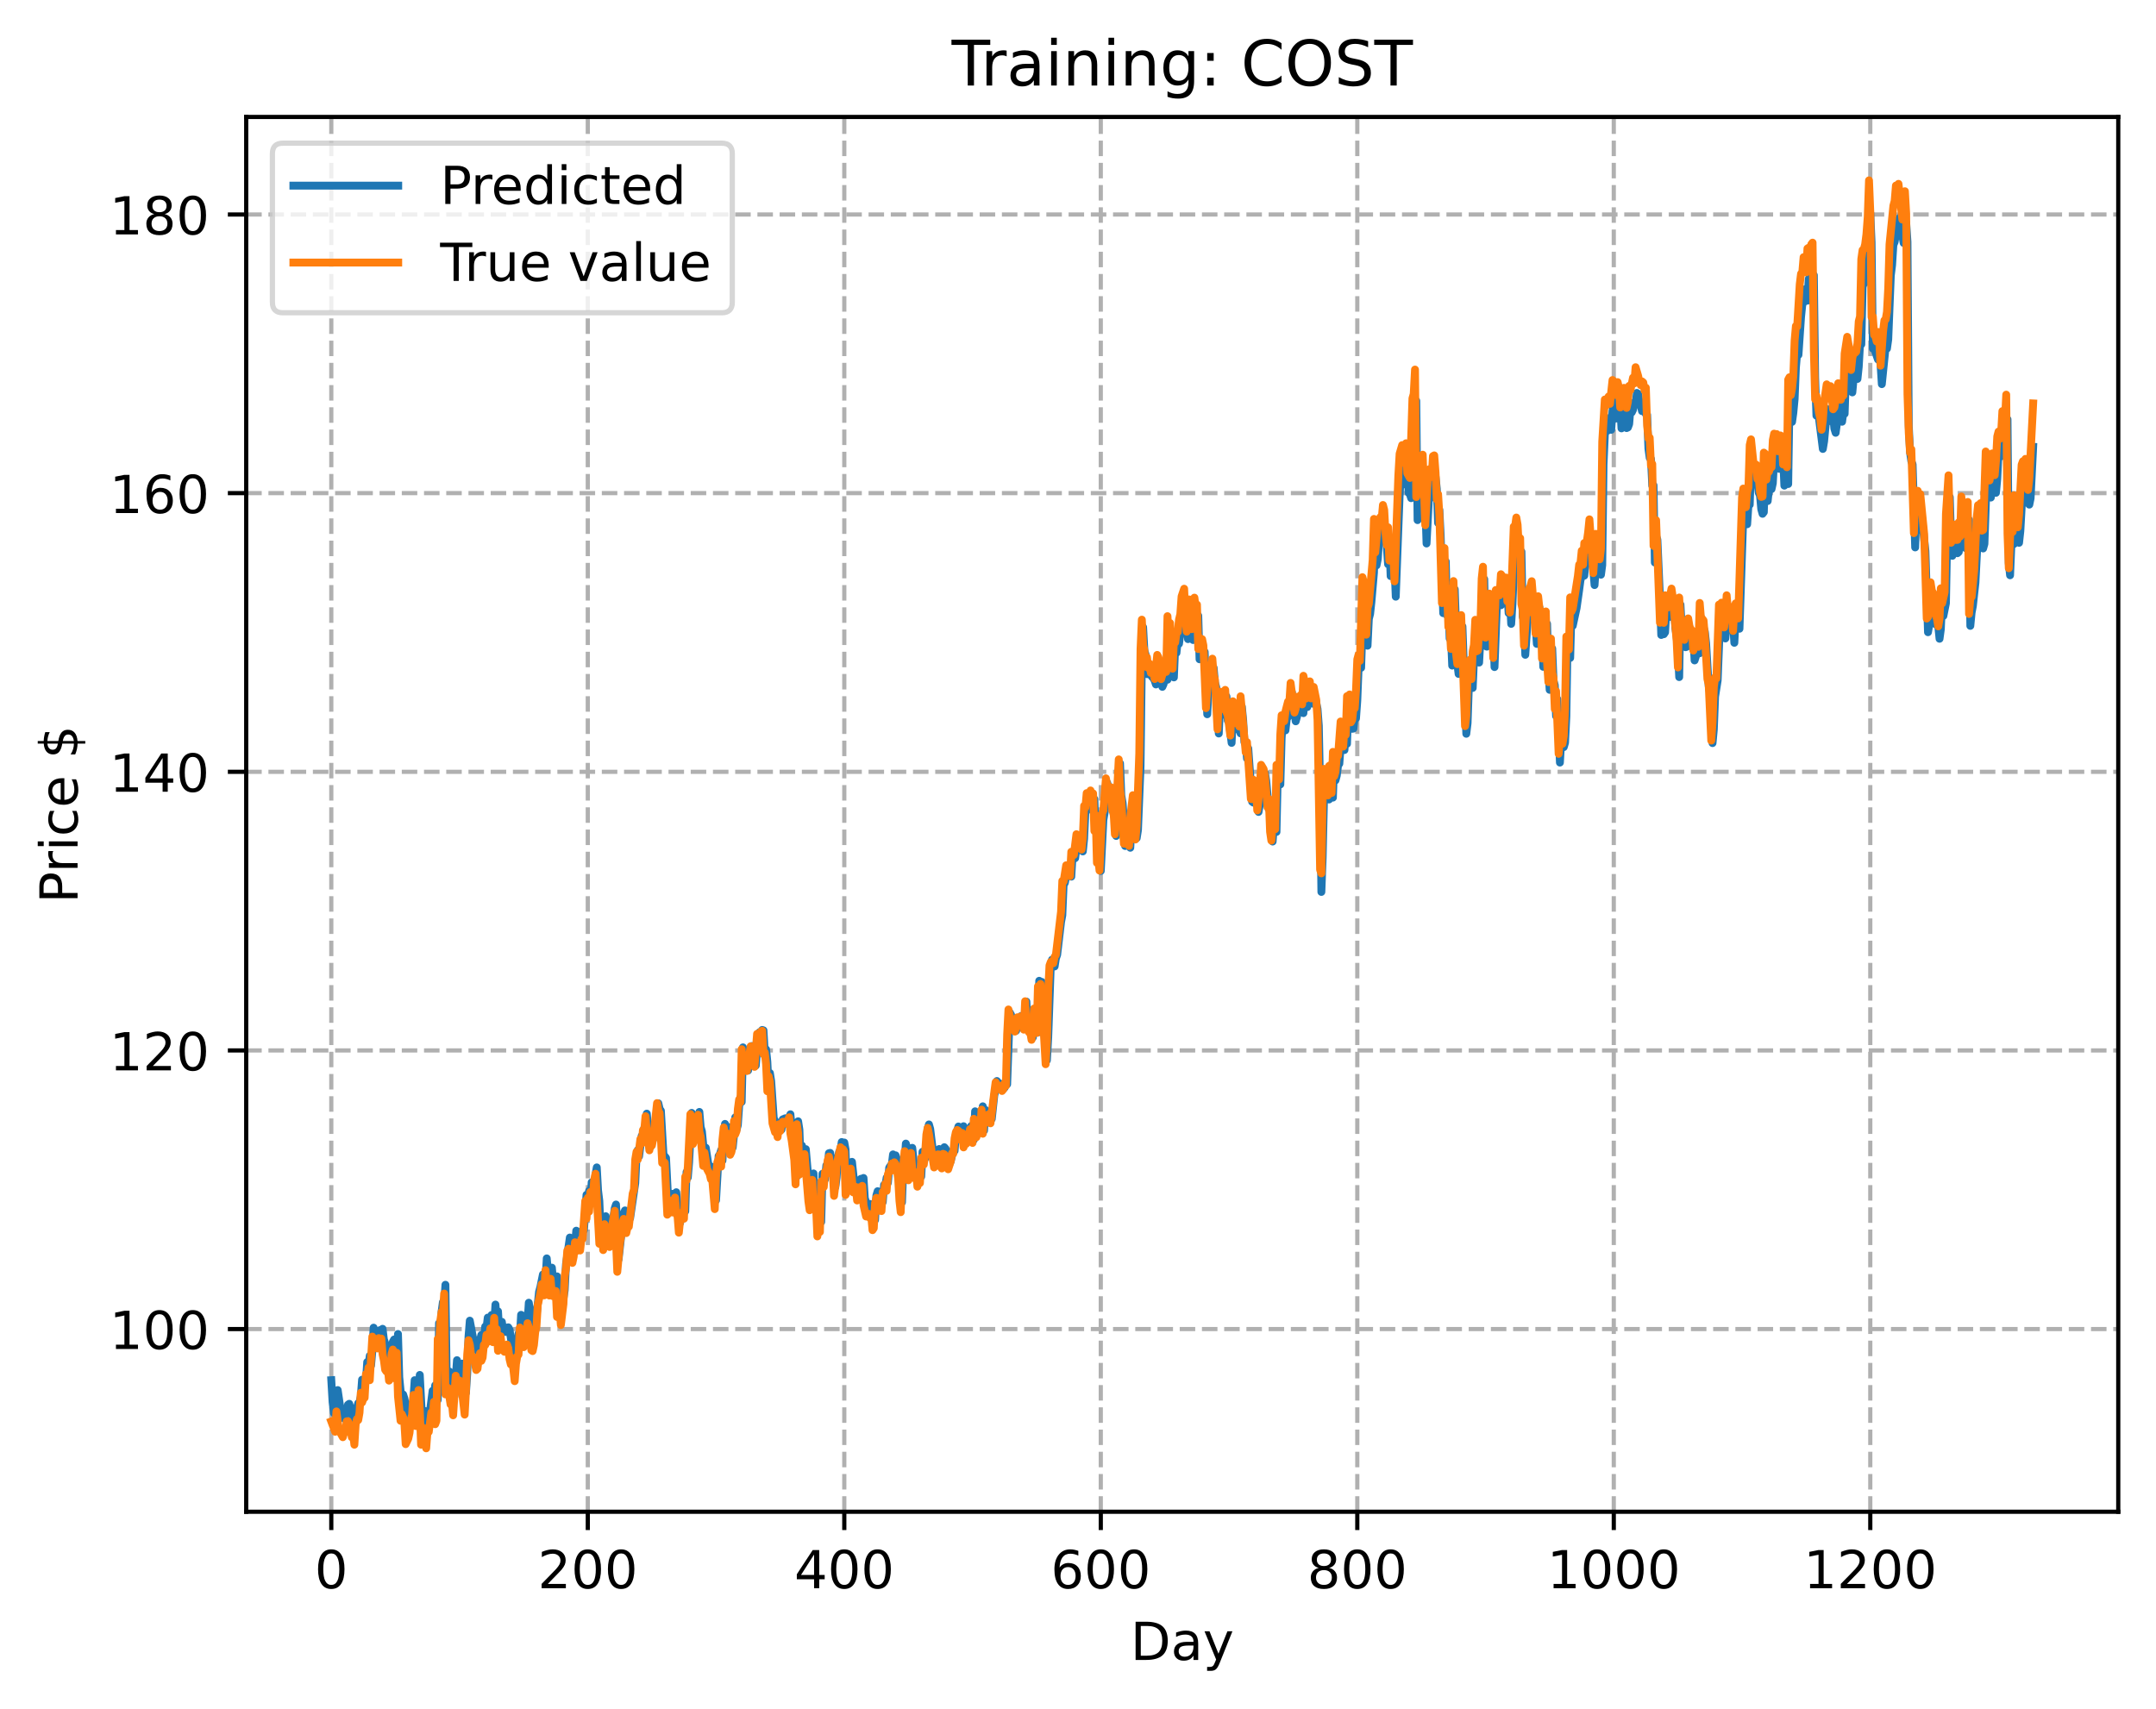 <?xml version="1.0" encoding="utf-8" standalone="no"?>
<!DOCTYPE svg PUBLIC "-//W3C//DTD SVG 1.1//EN"
  "http://www.w3.org/Graphics/SVG/1.1/DTD/svg11.dtd">
<!-- Created with matplotlib (https://matplotlib.org/) -->
<svg height="325.986pt" version="1.1" viewBox="0 0 411.286 325.986" width="411.286pt" xmlns="http://www.w3.org/2000/svg" xmlns:xlink="http://www.w3.org/1999/xlink">
 <defs>
  <style type="text/css">
*{stroke-linecap:butt;stroke-linejoin:round;}
  </style>
 </defs>
 <g id="figure_1">
  <g id="patch_1">
   <path d="M 0 325.986 
L 411.286 325.986 
L 411.286 0 
L 0 0 
z
" style="fill:#ffffff;"/>
  </g>
  <g id="axes_1">
   <g id="patch_2">
    <path d="M 46.966 288.43 
L 404.086 288.43 
L 404.086 22.318 
L 46.966 22.318 
z
" style="fill:#ffffff;"/>
   </g>
   <g id="matplotlib.axis_1">
    <g id="xtick_1">
     <g id="line2d_1">
      <path clip-path="url(#p078bab46f3)" d="M 63.198 288.43 
L 63.198 22.318 
" style="fill:none;stroke:#b0b0b0;stroke-dasharray:2.96,1.28;stroke-dashoffset:0;stroke-width:0.8;"/>
     </g>
     <g id="line2d_2">
      <defs>
       <path d="M 0 0 
L 0 3.5 
" id="m3c14eb39e4" style="stroke:#000000;stroke-width:0.8;"/>
      </defs>
      <g>
       <use style="stroke:#000000;stroke-width:0.8;" x="63.198" xlink:href="#m3c14eb39e4" y="288.43"/>
      </g>
     </g>
     <g id="text_1">
      <!-- 0 -->
      <defs>
       <path d="M 31.781 66.406 
Q 24.172 66.406 20.328 58.906 
Q 16.5 51.422 16.5 36.375 
Q 16.5 21.391 20.328 13.891 
Q 24.172 6.391 31.781 6.391 
Q 39.453 6.391 43.281 13.891 
Q 47.125 21.391 47.125 36.375 
Q 47.125 51.422 43.281 58.906 
Q 39.453 66.406 31.781 66.406 
z
M 31.781 74.219 
Q 44.047 74.219 50.516 64.516 
Q 56.984 54.828 56.984 36.375 
Q 56.984 17.969 50.516 8.266 
Q 44.047 -1.422 31.781 -1.422 
Q 19.531 -1.422 13.062 8.266 
Q 6.594 17.969 6.594 36.375 
Q 6.594 54.828 13.062 64.516 
Q 19.531 74.219 31.781 74.219 
z
" id="DejaVuSans-48"/>
      </defs>
      <g transform="translate(60.017 303.029)scale(0.1 -0.1)">
       <use xlink:href="#DejaVuSans-48"/>
      </g>
     </g>
    </g>
    <g id="xtick_2">
     <g id="line2d_3">
      <path clip-path="url(#p078bab46f3)" d="M 112.129 288.43 
L 112.129 22.318 
" style="fill:none;stroke:#b0b0b0;stroke-dasharray:2.96,1.28;stroke-dashoffset:0;stroke-width:0.8;"/>
     </g>
     <g id="line2d_4">
      <g>
       <use style="stroke:#000000;stroke-width:0.8;" x="112.129" xlink:href="#m3c14eb39e4" y="288.43"/>
      </g>
     </g>
     <g id="text_2">
      <!-- 200 -->
      <defs>
       <path d="M 19.188 8.297 
L 53.609 8.297 
L 53.609 0 
L 7.328 0 
L 7.328 8.297 
Q 12.938 14.109 22.625 23.891 
Q 32.328 33.688 34.812 36.531 
Q 39.547 41.844 41.422 45.531 
Q 43.312 49.219 43.312 52.781 
Q 43.312 58.594 39.234 62.25 
Q 35.156 65.922 28.609 65.922 
Q 23.969 65.922 18.812 64.312 
Q 13.672 62.703 7.812 59.422 
L 7.812 69.391 
Q 13.766 71.781 18.938 73 
Q 24.125 74.219 28.422 74.219 
Q 39.75 74.219 46.484 68.547 
Q 53.219 62.891 53.219 53.422 
Q 53.219 48.922 51.531 44.891 
Q 49.859 40.875 45.406 35.406 
Q 44.188 33.984 37.641 27.219 
Q 31.109 20.453 19.188 8.297 
z
" id="DejaVuSans-50"/>
      </defs>
      <g transform="translate(102.585 303.029)scale(0.1 -0.1)">
       <use xlink:href="#DejaVuSans-50"/>
       <use x="63.623" xlink:href="#DejaVuSans-48"/>
       <use x="127.246" xlink:href="#DejaVuSans-48"/>
      </g>
     </g>
    </g>
    <g id="xtick_3">
     <g id="line2d_5">
      <path clip-path="url(#p078bab46f3)" d="M 161.06 288.43 
L 161.06 22.318 
" style="fill:none;stroke:#b0b0b0;stroke-dasharray:2.96,1.28;stroke-dashoffset:0;stroke-width:0.8;"/>
     </g>
     <g id="line2d_6">
      <g>
       <use style="stroke:#000000;stroke-width:0.8;" x="161.06" xlink:href="#m3c14eb39e4" y="288.43"/>
      </g>
     </g>
     <g id="text_3">
      <!-- 400 -->
      <defs>
       <path d="M 37.797 64.312 
L 12.891 25.391 
L 37.797 25.391 
z
M 35.203 72.906 
L 47.609 72.906 
L 47.609 25.391 
L 58.016 25.391 
L 58.016 17.188 
L 47.609 17.188 
L 47.609 0 
L 37.797 0 
L 37.797 17.188 
L 4.891 17.188 
L 4.891 26.703 
z
" id="DejaVuSans-52"/>
      </defs>
      <g transform="translate(151.516 303.029)scale(0.1 -0.1)">
       <use xlink:href="#DejaVuSans-52"/>
       <use x="63.623" xlink:href="#DejaVuSans-48"/>
       <use x="127.246" xlink:href="#DejaVuSans-48"/>
      </g>
     </g>
    </g>
    <g id="xtick_4">
     <g id="line2d_7">
      <path clip-path="url(#p078bab46f3)" d="M 209.99 288.43 
L 209.99 22.318 
" style="fill:none;stroke:#b0b0b0;stroke-dasharray:2.96,1.28;stroke-dashoffset:0;stroke-width:0.8;"/>
     </g>
     <g id="line2d_8">
      <g>
       <use style="stroke:#000000;stroke-width:0.8;" x="209.99" xlink:href="#m3c14eb39e4" y="288.43"/>
      </g>
     </g>
     <g id="text_4">
      <!-- 600 -->
      <defs>
       <path d="M 33.016 40.375 
Q 26.375 40.375 22.484 35.828 
Q 18.609 31.297 18.609 23.391 
Q 18.609 15.531 22.484 10.953 
Q 26.375 6.391 33.016 6.391 
Q 39.656 6.391 43.531 10.953 
Q 47.406 15.531 47.406 23.391 
Q 47.406 31.297 43.531 35.828 
Q 39.656 40.375 33.016 40.375 
z
M 52.594 71.297 
L 52.594 62.312 
Q 48.875 64.062 45.094 64.984 
Q 41.312 65.922 37.594 65.922 
Q 27.828 65.922 22.672 59.328 
Q 17.531 52.734 16.797 39.406 
Q 19.672 43.656 24.016 45.922 
Q 28.375 48.188 33.594 48.188 
Q 44.578 48.188 50.953 41.516 
Q 57.328 34.859 57.328 23.391 
Q 57.328 12.156 50.688 5.359 
Q 44.047 -1.422 33.016 -1.422 
Q 20.359 -1.422 13.672 8.266 
Q 6.984 17.969 6.984 36.375 
Q 6.984 53.656 15.188 63.938 
Q 23.391 74.219 37.203 74.219 
Q 40.922 74.219 44.703 73.484 
Q 48.484 72.75 52.594 71.297 
z
" id="DejaVuSans-54"/>
      </defs>
      <g transform="translate(200.446 303.029)scale(0.1 -0.1)">
       <use xlink:href="#DejaVuSans-54"/>
       <use x="63.623" xlink:href="#DejaVuSans-48"/>
       <use x="127.246" xlink:href="#DejaVuSans-48"/>
      </g>
     </g>
    </g>
    <g id="xtick_5">
     <g id="line2d_9">
      <path clip-path="url(#p078bab46f3)" d="M 258.921 288.43 
L 258.921 22.318 
" style="fill:none;stroke:#b0b0b0;stroke-dasharray:2.96,1.28;stroke-dashoffset:0;stroke-width:0.8;"/>
     </g>
     <g id="line2d_10">
      <g>
       <use style="stroke:#000000;stroke-width:0.8;" x="258.921" xlink:href="#m3c14eb39e4" y="288.43"/>
      </g>
     </g>
     <g id="text_5">
      <!-- 800 -->
      <defs>
       <path d="M 31.781 34.625 
Q 24.75 34.625 20.719 30.859 
Q 16.703 27.094 16.703 20.516 
Q 16.703 13.922 20.719 10.156 
Q 24.75 6.391 31.781 6.391 
Q 38.812 6.391 42.859 10.172 
Q 46.922 13.969 46.922 20.516 
Q 46.922 27.094 42.891 30.859 
Q 38.875 34.625 31.781 34.625 
z
M 21.922 38.812 
Q 15.578 40.375 12.031 44.719 
Q 8.5 49.078 8.5 55.328 
Q 8.5 64.062 14.719 69.141 
Q 20.953 74.219 31.781 74.219 
Q 42.672 74.219 48.875 69.141 
Q 55.078 64.062 55.078 55.328 
Q 55.078 49.078 51.531 44.719 
Q 48 40.375 41.703 38.812 
Q 48.828 37.156 52.797 32.312 
Q 56.781 27.484 56.781 20.516 
Q 56.781 9.906 50.312 4.234 
Q 43.844 -1.422 31.781 -1.422 
Q 19.734 -1.422 13.25 4.234 
Q 6.781 9.906 6.781 20.516 
Q 6.781 27.484 10.781 32.312 
Q 14.797 37.156 21.922 38.812 
z
M 18.312 54.391 
Q 18.312 48.734 21.844 45.562 
Q 25.391 42.391 31.781 42.391 
Q 38.141 42.391 41.719 45.562 
Q 45.312 48.734 45.312 54.391 
Q 45.312 60.062 41.719 63.234 
Q 38.141 66.406 31.781 66.406 
Q 25.391 66.406 21.844 63.234 
Q 18.312 60.062 18.312 54.391 
z
" id="DejaVuSans-56"/>
      </defs>
      <g transform="translate(249.377 303.029)scale(0.1 -0.1)">
       <use xlink:href="#DejaVuSans-56"/>
       <use x="63.623" xlink:href="#DejaVuSans-48"/>
       <use x="127.246" xlink:href="#DejaVuSans-48"/>
      </g>
     </g>
    </g>
    <g id="xtick_6">
     <g id="line2d_11">
      <path clip-path="url(#p078bab46f3)" d="M 307.851 288.43 
L 307.851 22.318 
" style="fill:none;stroke:#b0b0b0;stroke-dasharray:2.96,1.28;stroke-dashoffset:0;stroke-width:0.8;"/>
     </g>
     <g id="line2d_12">
      <g>
       <use style="stroke:#000000;stroke-width:0.8;" x="307.851" xlink:href="#m3c14eb39e4" y="288.43"/>
      </g>
     </g>
     <g id="text_6">
      <!-- 1000 -->
      <defs>
       <path d="M 12.406 8.297 
L 28.516 8.297 
L 28.516 63.922 
L 10.984 60.406 
L 10.984 69.391 
L 28.422 72.906 
L 38.281 72.906 
L 38.281 8.297 
L 54.391 8.297 
L 54.391 0 
L 12.406 0 
z
" id="DejaVuSans-49"/>
      </defs>
      <g transform="translate(295.126 303.029)scale(0.1 -0.1)">
       <use xlink:href="#DejaVuSans-49"/>
       <use x="63.623" xlink:href="#DejaVuSans-48"/>
       <use x="127.246" xlink:href="#DejaVuSans-48"/>
       <use x="190.869" xlink:href="#DejaVuSans-48"/>
      </g>
     </g>
    </g>
    <g id="xtick_7">
     <g id="line2d_13">
      <path clip-path="url(#p078bab46f3)" d="M 356.782 288.43 
L 356.782 22.318 
" style="fill:none;stroke:#b0b0b0;stroke-dasharray:2.96,1.28;stroke-dashoffset:0;stroke-width:0.8;"/>
     </g>
     <g id="line2d_14">
      <g>
       <use style="stroke:#000000;stroke-width:0.8;" x="356.782" xlink:href="#m3c14eb39e4" y="288.43"/>
      </g>
     </g>
     <g id="text_7">
      <!-- 1200 -->
      <g transform="translate(344.057 303.029)scale(0.1 -0.1)">
       <use xlink:href="#DejaVuSans-49"/>
       <use x="63.623" xlink:href="#DejaVuSans-50"/>
       <use x="127.246" xlink:href="#DejaVuSans-48"/>
       <use x="190.869" xlink:href="#DejaVuSans-48"/>
      </g>
     </g>
    </g>
    <g id="text_8">
     <!-- Day -->
     <defs>
      <path d="M 19.672 64.797 
L 19.672 8.109 
L 31.594 8.109 
Q 46.688 8.109 53.688 14.938 
Q 60.688 21.781 60.688 36.531 
Q 60.688 51.172 53.688 57.984 
Q 46.688 64.797 31.594 64.797 
z
M 9.812 72.906 
L 30.078 72.906 
Q 51.266 72.906 61.172 64.094 
Q 71.094 55.281 71.094 36.531 
Q 71.094 17.672 61.125 8.828 
Q 51.172 0 30.078 0 
L 9.812 0 
z
" id="DejaVuSans-68"/>
      <path d="M 34.281 27.484 
Q 23.391 27.484 19.188 25 
Q 14.984 22.516 14.984 16.5 
Q 14.984 11.719 18.141 8.906 
Q 21.297 6.109 26.703 6.109 
Q 34.188 6.109 38.703 11.406 
Q 43.219 16.703 43.219 25.484 
L 43.219 27.484 
z
M 52.203 31.203 
L 52.203 0 
L 43.219 0 
L 43.219 8.297 
Q 40.141 3.328 35.547 0.953 
Q 30.953 -1.422 24.312 -1.422 
Q 15.922 -1.422 10.953 3.297 
Q 6 8.016 6 15.922 
Q 6 25.141 12.172 29.828 
Q 18.359 34.516 30.609 34.516 
L 43.219 34.516 
L 43.219 35.406 
Q 43.219 41.609 39.141 45 
Q 35.062 48.391 27.688 48.391 
Q 23 48.391 18.547 47.266 
Q 14.109 46.141 10.016 43.891 
L 10.016 52.203 
Q 14.938 54.109 19.578 55.047 
Q 24.219 56 28.609 56 
Q 40.484 56 46.344 49.844 
Q 52.203 43.703 52.203 31.203 
z
" id="DejaVuSans-97"/>
      <path d="M 32.172 -5.078 
Q 28.375 -14.844 24.75 -17.812 
Q 21.141 -20.797 15.094 -20.797 
L 7.906 -20.797 
L 7.906 -13.281 
L 13.188 -13.281 
Q 16.891 -13.281 18.938 -11.516 
Q 21 -9.766 23.484 -3.219 
L 25.094 0.875 
L 2.984 54.688 
L 12.5 54.688 
L 29.594 11.922 
L 46.688 54.688 
L 56.203 54.688 
z
" id="DejaVuSans-121"/>
     </defs>
     <g transform="translate(215.652 316.707)scale(0.1 -0.1)">
      <use xlink:href="#DejaVuSans-68"/>
      <use x="77.002" xlink:href="#DejaVuSans-97"/>
      <use x="138.281" xlink:href="#DejaVuSans-121"/>
     </g>
    </g>
   </g>
   <g id="matplotlib.axis_2">
    <g id="ytick_1">
     <g id="line2d_15">
      <path clip-path="url(#p078bab46f3)" d="M 46.966 253.58 
L 404.086 253.58 
" style="fill:none;stroke:#b0b0b0;stroke-dasharray:2.96,1.28;stroke-dashoffset:0;stroke-width:0.8;"/>
     </g>
     <g id="line2d_16">
      <defs>
       <path d="M 0 0 
L -3.5 0 
" id="mfba78df624" style="stroke:#000000;stroke-width:0.8;"/>
      </defs>
      <g>
       <use style="stroke:#000000;stroke-width:0.8;" x="46.966" xlink:href="#mfba78df624" y="253.58"/>
      </g>
     </g>
     <g id="text_9">
      <!-- 100 -->
      <g transform="translate(20.878 257.379)scale(0.1 -0.1)">
       <use xlink:href="#DejaVuSans-49"/>
       <use x="63.623" xlink:href="#DejaVuSans-48"/>
       <use x="127.246" xlink:href="#DejaVuSans-48"/>
      </g>
     </g>
    </g>
    <g id="ytick_2">
     <g id="line2d_17">
      <path clip-path="url(#p078bab46f3)" d="M 46.966 200.417 
L 404.086 200.417 
" style="fill:none;stroke:#b0b0b0;stroke-dasharray:2.96,1.28;stroke-dashoffset:0;stroke-width:0.8;"/>
     </g>
     <g id="line2d_18">
      <g>
       <use style="stroke:#000000;stroke-width:0.8;" x="46.966" xlink:href="#mfba78df624" y="200.417"/>
      </g>
     </g>
     <g id="text_10">
      <!-- 120 -->
      <g transform="translate(20.878 204.216)scale(0.1 -0.1)">
       <use xlink:href="#DejaVuSans-49"/>
       <use x="63.623" xlink:href="#DejaVuSans-50"/>
       <use x="127.246" xlink:href="#DejaVuSans-48"/>
      </g>
     </g>
    </g>
    <g id="ytick_3">
     <g id="line2d_19">
      <path clip-path="url(#p078bab46f3)" d="M 46.966 147.253 
L 404.086 147.253 
" style="fill:none;stroke:#b0b0b0;stroke-dasharray:2.96,1.28;stroke-dashoffset:0;stroke-width:0.8;"/>
     </g>
     <g id="line2d_20">
      <g>
       <use style="stroke:#000000;stroke-width:0.8;" x="46.966" xlink:href="#mfba78df624" y="147.253"/>
      </g>
     </g>
     <g id="text_11">
      <!-- 140 -->
      <g transform="translate(20.878 151.053)scale(0.1 -0.1)">
       <use xlink:href="#DejaVuSans-49"/>
       <use x="63.623" xlink:href="#DejaVuSans-52"/>
       <use x="127.246" xlink:href="#DejaVuSans-48"/>
      </g>
     </g>
    </g>
    <g id="ytick_4">
     <g id="line2d_21">
      <path clip-path="url(#p078bab46f3)" d="M 46.966 94.09 
L 404.086 94.09 
" style="fill:none;stroke:#b0b0b0;stroke-dasharray:2.96,1.28;stroke-dashoffset:0;stroke-width:0.8;"/>
     </g>
     <g id="line2d_22">
      <g>
       <use style="stroke:#000000;stroke-width:0.8;" x="46.966" xlink:href="#mfba78df624" y="94.09"/>
      </g>
     </g>
     <g id="text_12">
      <!-- 160 -->
      <g transform="translate(20.878 97.889)scale(0.1 -0.1)">
       <use xlink:href="#DejaVuSans-49"/>
       <use x="63.623" xlink:href="#DejaVuSans-54"/>
       <use x="127.246" xlink:href="#DejaVuSans-48"/>
      </g>
     </g>
    </g>
    <g id="ytick_5">
     <g id="line2d_23">
      <path clip-path="url(#p078bab46f3)" d="M 46.966 40.927 
L 404.086 40.927 
" style="fill:none;stroke:#b0b0b0;stroke-dasharray:2.96,1.28;stroke-dashoffset:0;stroke-width:0.8;"/>
     </g>
     <g id="line2d_24">
      <g>
       <use style="stroke:#000000;stroke-width:0.8;" x="46.966" xlink:href="#mfba78df624" y="40.927"/>
      </g>
     </g>
     <g id="text_13">
      <!-- 180 -->
      <g transform="translate(20.878 44.726)scale(0.1 -0.1)">
       <use xlink:href="#DejaVuSans-49"/>
       <use x="63.623" xlink:href="#DejaVuSans-56"/>
       <use x="127.246" xlink:href="#DejaVuSans-48"/>
      </g>
     </g>
    </g>
    <g id="text_14">
     <!-- Price $ -->
     <defs>
      <path d="M 19.672 64.797 
L 19.672 37.406 
L 32.078 37.406 
Q 38.969 37.406 42.719 40.969 
Q 46.484 44.531 46.484 51.125 
Q 46.484 57.672 42.719 61.234 
Q 38.969 64.797 32.078 64.797 
z
M 9.812 72.906 
L 32.078 72.906 
Q 44.344 72.906 50.609 67.359 
Q 56.891 61.812 56.891 51.125 
Q 56.891 40.328 50.609 34.812 
Q 44.344 29.297 32.078 29.297 
L 19.672 29.297 
L 19.672 0 
L 9.812 0 
z
" id="DejaVuSans-80"/>
      <path d="M 41.109 46.297 
Q 39.594 47.172 37.812 47.578 
Q 36.031 48 33.891 48 
Q 26.266 48 22.188 43.047 
Q 18.109 38.094 18.109 28.812 
L 18.109 0 
L 9.078 0 
L 9.078 54.688 
L 18.109 54.688 
L 18.109 46.188 
Q 20.953 51.172 25.484 53.578 
Q 30.031 56 36.531 56 
Q 37.453 56 38.578 55.875 
Q 39.703 55.766 41.062 55.516 
z
" id="DejaVuSans-114"/>
      <path d="M 9.422 54.688 
L 18.406 54.688 
L 18.406 0 
L 9.422 0 
z
M 9.422 75.984 
L 18.406 75.984 
L 18.406 64.594 
L 9.422 64.594 
z
" id="DejaVuSans-105"/>
      <path d="M 48.781 52.594 
L 48.781 44.188 
Q 44.969 46.297 41.141 47.344 
Q 37.312 48.391 33.406 48.391 
Q 24.656 48.391 19.812 42.844 
Q 14.984 37.312 14.984 27.297 
Q 14.984 17.281 19.812 11.734 
Q 24.656 6.203 33.406 6.203 
Q 37.312 6.203 41.141 7.25 
Q 44.969 8.297 48.781 10.406 
L 48.781 2.094 
Q 45.016 0.344 40.984 -0.531 
Q 36.969 -1.422 32.422 -1.422 
Q 20.062 -1.422 12.781 6.344 
Q 5.516 14.109 5.516 27.297 
Q 5.516 40.672 12.859 48.328 
Q 20.219 56 33.016 56 
Q 37.156 56 41.109 55.141 
Q 45.062 54.297 48.781 52.594 
z
" id="DejaVuSans-99"/>
      <path d="M 56.203 29.594 
L 56.203 25.203 
L 14.891 25.203 
Q 15.484 15.922 20.484 11.062 
Q 25.484 6.203 34.422 6.203 
Q 39.594 6.203 44.453 7.469 
Q 49.312 8.734 54.109 11.281 
L 54.109 2.781 
Q 49.266 0.734 44.188 -0.344 
Q 39.109 -1.422 33.891 -1.422 
Q 20.797 -1.422 13.156 6.188 
Q 5.516 13.812 5.516 26.812 
Q 5.516 40.234 12.766 48.109 
Q 20.016 56 32.328 56 
Q 43.359 56 49.781 48.891 
Q 56.203 41.797 56.203 29.594 
z
M 47.219 32.234 
Q 47.125 39.594 43.094 43.984 
Q 39.062 48.391 32.422 48.391 
Q 24.906 48.391 20.391 44.141 
Q 15.875 39.891 15.188 32.172 
z
" id="DejaVuSans-101"/>
      <path id="DejaVuSans-32"/>
      <path d="M 33.797 -14.703 
L 28.906 -14.703 
L 28.859 0 
Q 23.734 0.094 18.609 1.188 
Q 13.484 2.297 8.297 4.5 
L 8.297 13.281 
Q 13.281 10.156 18.375 8.562 
Q 23.484 6.984 28.906 6.938 
L 28.906 29.203 
Q 18.109 30.953 13.203 35.156 
Q 8.297 39.359 8.297 46.688 
Q 8.297 54.641 13.625 59.219 
Q 18.953 63.812 28.906 64.5 
L 28.906 75.984 
L 33.797 75.984 
L 33.797 64.656 
Q 38.328 64.453 42.578 63.688 
Q 46.828 62.938 50.875 61.625 
L 50.875 53.078 
Q 46.828 55.125 42.547 56.25 
Q 38.281 57.375 33.797 57.562 
L 33.797 36.719 
Q 44.875 35.016 50.094 30.609 
Q 55.328 26.219 55.328 18.609 
Q 55.328 10.359 49.781 5.594 
Q 44.234 0.828 33.797 0.094 
z
M 28.906 37.594 
L 28.906 57.625 
Q 23.25 56.984 20.266 54.391 
Q 17.281 51.812 17.281 47.516 
Q 17.281 43.312 20.031 40.969 
Q 22.797 38.625 28.906 37.594 
z
M 33.797 28.219 
L 33.797 7.078 
Q 39.984 7.906 43.141 10.594 
Q 46.297 13.281 46.297 17.672 
Q 46.297 21.969 43.281 24.5 
Q 40.281 27.047 33.797 28.219 
z
" id="DejaVuSans-36"/>
     </defs>
     <g transform="translate(14.798 172.342)rotate(-90)scale(0.1 -0.1)">
      <use xlink:href="#DejaVuSans-80"/>
      <use x="58.553" xlink:href="#DejaVuSans-114"/>
      <use x="99.666" xlink:href="#DejaVuSans-105"/>
      <use x="127.449" xlink:href="#DejaVuSans-99"/>
      <use x="182.43" xlink:href="#DejaVuSans-101"/>
      <use x="243.953" xlink:href="#DejaVuSans-32"/>
      <use x="275.74" xlink:href="#DejaVuSans-36"/>
     </g>
    </g>
   </g>
   <g id="line2d_25">
    <path clip-path="url(#p078bab46f3)" d="M 63.198 263.33 
L 63.443 267.488 
L 63.688 269.604 
L 63.932 268.623 
L 64.177 268.757 
L 64.422 265.216 
L 65.156 270.204 
L 65.645 270.664 
L 66.134 269.361 
L 66.379 268.012 
L 66.623 267.835 
L 67.357 270.455 
L 67.602 269.604 
L 67.847 271.441 
L 68.091 268.6 
L 68.336 267.72 
L 68.581 267.558 
L 68.825 266.454 
L 69.07 263.235 
L 69.315 264.158 
L 69.559 264.2 
L 69.804 263.583 
L 70.049 259.867 
L 70.293 260.649 
L 70.538 258.671 
L 70.783 260.525 
L 71.027 257.77 
L 71.272 253.311 
L 71.517 254.22 
L 71.761 254.25 
L 72.006 255.05 
L 72.251 255.324 
L 72.495 253.777 
L 72.74 254.025 
L 72.984 253.53 
L 73.229 255.538 
L 73.474 256.279 
L 73.718 258.83 
L 73.963 259.531 
L 74.208 257.977 
L 74.452 260.156 
L 74.697 260.138 
L 74.942 256.002 
L 75.186 255.567 
L 75.431 256.651 
L 75.676 260.011 
L 75.92 254.518 
L 76.165 262.777 
L 76.654 267.761 
L 76.899 266.053 
L 77.144 266.812 
L 77.388 268.102 
L 77.633 271.711 
L 77.878 271.676 
L 78.856 267.014 
L 79.101 263.33 
L 79.59 268.565 
L 80.079 262.326 
L 80.569 271.78 
L 80.813 269.929 
L 81.058 269.205 
L 81.303 269.323 
L 81.547 271.983 
L 81.792 269.497 
L 82.037 269.157 
L 82.526 265.36 
L 82.771 266.452 
L 83.015 264.324 
L 83.26 267.549 
L 83.505 267.089 
L 83.749 252.459 
L 83.994 254.038 
L 84.239 250.28 
L 84.483 248.448 
L 84.728 248.911 
L 84.972 245.127 
L 85.217 263.341 
L 85.706 261.668 
L 86.196 264.489 
L 86.44 264.009 
L 86.685 266.408 
L 87.174 259.513 
L 87.419 261.803 
L 87.664 261.465 
L 88.153 260.164 
L 88.887 265.751 
L 89.132 261.958 
L 89.376 254.998 
L 89.621 251.974 
L 90.355 255.895 
L 90.599 255.621 
L 90.844 256.434 
L 91.089 257.724 
L 91.333 257.63 
L 91.578 255.673 
L 91.823 254.702 
L 92.067 255.865 
L 92.312 255.654 
L 92.557 253.101 
L 92.801 253.41 
L 93.046 251.391 
L 93.291 252.37 
L 93.535 252.827 
L 93.78 250.894 
L 94.025 252.554 
L 94.269 252.76 
L 94.514 248.904 
L 94.759 252.248 
L 95.003 250.191 
L 95.248 254.449 
L 95.493 254.285 
L 95.737 252.196 
L 95.982 253.861 
L 96.227 254.078 
L 96.471 254.131 
L 96.716 253.296 
L 96.96 253.244 
L 97.205 253.664 
L 97.694 256.954 
L 97.939 256.103 
L 98.428 259.391 
L 98.918 254.439 
L 99.162 255.228 
L 99.407 250.863 
L 99.652 250.992 
L 99.896 251.838 
L 100.141 253.462 
L 100.386 251.635 
L 100.63 252.453 
L 100.875 248.551 
L 101.364 251.466 
L 101.609 253.998 
L 101.854 254.32 
L 102.098 253.351 
L 102.832 246.473 
L 103.077 245.582 
L 103.566 243.161 
L 104.055 244.538 
L 104.3 240.092 
L 104.545 242.723 
L 104.789 243.004 
L 105.034 245.084 
L 105.279 241.862 
L 105.523 244.557 
L 105.768 244.352 
L 106.013 243.716 
L 106.257 243.521 
L 106.502 248.155 
L 106.747 245.469 
L 107.236 249.575 
L 107.725 246.148 
L 107.97 241.216 
L 108.704 236.116 
L 108.948 238.004 
L 109.438 238.779 
L 109.682 237.694 
L 109.927 234.811 
L 110.172 236.72 
L 110.416 235.359 
L 110.661 235.421 
L 110.906 236.548 
L 111.15 234.651 
L 111.395 234.672 
L 111.884 227.954 
L 112.129 231.223 
L 112.374 227.197 
L 112.618 229.776 
L 112.863 225.575 
L 113.352 227.254 
L 113.597 224.145 
L 113.842 222.734 
L 114.086 227.117 
L 114.331 229.121 
L 114.575 234.91 
L 114.82 232.694 
L 115.065 233.546 
L 115.309 236.489 
L 115.554 232.045 
L 115.799 233.438 
L 116.288 234.524 
L 116.533 235.704 
L 116.777 232.876 
L 117.022 232.269 
L 117.267 230.543 
L 117.511 229.814 
L 117.756 233.944 
L 118.001 240.284 
L 118.979 231.5 
L 119.224 230.94 
L 119.469 232.921 
L 119.713 233.393 
L 119.958 232.328 
L 120.203 232.427 
L 121.181 225.74 
L 121.426 220.61 
L 121.67 219.414 
L 121.915 220.624 
L 122.404 216.72 
L 122.649 217.723 
L 122.894 215.242 
L 123.138 214.906 
L 123.383 212.472 
L 123.628 215.243 
L 123.872 216.467 
L 124.117 218.788 
L 124.362 217.025 
L 124.606 217.352 
L 124.851 216.193 
L 125.585 210.501 
L 125.83 211.574 
L 126.074 211.921 
L 126.563 220.296 
L 127.053 220.918 
L 127.542 230.567 
L 127.787 230.378 
L 128.031 229.367 
L 128.276 227.778 
L 128.521 229.718 
L 128.765 228.934 
L 129.01 227.471 
L 129.255 230.068 
L 129.499 230.61 
L 129.744 233.305 
L 130.233 230.071 
L 130.478 229.807 
L 130.723 231.113 
L 130.967 223.62 
L 131.212 224.661 
L 131.457 221.766 
L 131.946 212.332 
L 132.435 217.051 
L 132.924 215.259 
L 133.169 214.137 
L 133.414 212.149 
L 133.658 215.041 
L 133.903 215.875 
L 134.392 220.932 
L 134.637 218.977 
L 135.126 222.12 
L 135.371 222.604 
L 135.616 222.541 
L 135.86 223.657 
L 136.105 223.276 
L 136.594 229.018 
L 137.084 220.557 
L 137.328 220.212 
L 137.573 219.434 
L 137.818 221.445 
L 138.062 216.761 
L 138.307 214.433 
L 138.551 215.917 
L 138.796 216.661 
L 139.041 215.044 
L 139.53 219.436 
L 139.775 218.943 
L 140.019 216.599 
L 140.264 213.177 
L 140.509 215.53 
L 140.753 214.669 
L 140.998 211.111 
L 141.243 209.398 
L 141.487 210.249 
L 141.732 199.831 
L 141.977 202.863 
L 142.221 203.032 
L 142.466 202.718 
L 142.711 204.244 
L 143.2 200.97 
L 143.445 199.574 
L 143.689 202.05 
L 143.934 200.942 
L 144.178 203.308 
L 144.668 197.546 
L 144.912 196.93 
L 145.157 197.043 
L 145.402 196.507 
L 145.646 196.587 
L 145.891 200.895 
L 146.136 200.195 
L 146.38 202.568 
L 146.625 207.494 
L 146.87 204.724 
L 147.114 206.298 
L 147.604 213.398 
L 147.848 213.825 
L 148.093 214.698 
L 148.338 214.718 
L 148.582 215.869 
L 148.827 214.493 
L 149.072 215.538 
L 149.316 213.57 
L 149.806 213.361 
L 150.295 213.778 
L 150.784 212.593 
L 151.029 215.461 
L 151.763 220.004 
L 152.007 224.465 
L 152.252 213.935 
L 152.497 215.531 
L 152.741 222.206 
L 152.986 218.572 
L 153.231 219.574 
L 153.475 221.245 
L 153.72 219.249 
L 154.454 227.74 
L 154.699 229.112 
L 154.943 227.039 
L 155.188 223.884 
L 155.433 229.031 
L 155.677 227.647 
L 155.922 229.049 
L 156.166 234.045 
L 156.411 232.284 
L 156.656 233.134 
L 156.9 223.95 
L 157.145 224.831 
L 157.39 225.005 
L 157.634 222.351 
L 157.879 222.956 
L 158.124 220.024 
L 158.368 219.967 
L 158.858 222.875 
L 159.102 222.257 
L 159.347 226.488 
L 159.592 224.685 
L 159.836 221.006 
L 160.081 219.761 
L 160.326 219.489 
L 160.57 217.891 
L 160.815 220.722 
L 161.06 217.984 
L 161.304 219.321 
L 161.549 227.246 
L 162.038 223.762 
L 162.283 223.148 
L 162.527 221.672 
L 163.017 226.224 
L 163.261 225.856 
L 163.506 225.193 
L 163.751 227.383 
L 163.995 226.979 
L 164.24 224.907 
L 164.485 226.073 
L 164.729 224.752 
L 164.974 228.597 
L 165.463 230.168 
L 165.708 229.766 
L 165.953 229.702 
L 166.197 230.801 
L 166.442 229.913 
L 166.687 232.791 
L 166.931 232.756 
L 167.176 228.094 
L 167.421 227.274 
L 167.665 229.219 
L 167.91 228.86 
L 168.154 228.097 
L 168.399 229.342 
L 168.644 226.07 
L 168.888 226.201 
L 169.133 224.7 
L 169.378 225.677 
L 169.622 222.803 
L 169.867 222.419 
L 170.112 222.289 
L 170.356 220.251 
L 170.601 220.784 
L 170.846 220.426 
L 171.335 221.736 
L 171.58 223.902 
L 172.069 229.385 
L 172.314 222.598 
L 172.558 221.869 
L 172.803 218.188 
L 173.048 218.988 
L 173.537 224.154 
L 173.782 220.645 
L 174.026 218.999 
L 174.515 223.544 
L 174.76 222.978 
L 175.005 222.873 
L 175.249 225.663 
L 175.494 223.797 
L 175.739 224.48 
L 175.983 219.746 
L 176.228 221.129 
L 176.473 221.056 
L 176.717 219.102 
L 176.962 215.361 
L 177.207 214.534 
L 177.451 215.401 
L 178.185 221.43 
L 178.43 222.188 
L 178.675 221.555 
L 178.919 221.308 
L 179.164 219.221 
L 179.409 219.457 
L 179.653 221.639 
L 179.898 221.878 
L 180.142 218.88 
L 180.387 219.157 
L 180.632 220.554 
L 181.121 222.073 
L 181.366 221.551 
L 181.855 219.373 
L 182.1 219.582 
L 182.344 216.608 
L 182.834 214.929 
L 183.078 215.477 
L 183.323 216.387 
L 183.568 215.192 
L 183.812 214.876 
L 184.057 218.022 
L 184.302 215.655 
L 184.546 217.677 
L 184.791 215.953 
L 185.036 216.055 
L 185.28 214.824 
L 185.77 217.464 
L 186.014 212.031 
L 186.259 214.675 
L 186.503 215.643 
L 186.748 215.08 
L 186.993 214.937 
L 187.237 215.121 
L 187.482 211.076 
L 187.727 215.705 
L 187.971 211.757 
L 188.216 212.243 
L 188.461 212.326 
L 188.705 213.569 
L 188.95 212.15 
L 189.195 213.482 
L 189.684 208.901 
L 189.929 208.072 
L 190.173 206.25 
L 190.418 207.022 
L 190.663 206.67 
L 190.907 207.23 
L 191.152 206.977 
L 191.397 207.687 
L 191.641 207.533 
L 191.886 206.431 
L 192.13 206.877 
L 192.62 193.166 
L 192.864 193.599 
L 193.109 194.71 
L 193.354 194.472 
L 193.598 195.253 
L 193.843 196.662 
L 194.332 194.224 
L 194.577 195.13 
L 194.822 193.837 
L 195.066 194.097 
L 195.311 195.866 
L 195.556 195.897 
L 195.8 191.094 
L 196.045 195.959 
L 196.29 196.004 
L 196.534 196.888 
L 196.779 196.573 
L 197.024 197.935 
L 197.513 192.74 
L 198.002 196.997 
L 198.247 187.127 
L 198.491 188.993 
L 198.736 187.337 
L 198.981 192.609 
L 199.225 194.028 
L 199.715 202.298 
L 199.959 197.992 
L 200.449 184.127 
L 200.693 183.099 
L 200.938 183.578 
L 201.183 184.394 
L 201.427 182.849 
L 201.672 182.165 
L 202.406 175.925 
L 202.651 174.62 
L 202.895 168.857 
L 203.14 168.443 
L 203.629 165.706 
L 203.874 166.012 
L 204.363 167.257 
L 204.608 163.144 
L 204.852 163.867 
L 205.097 163.731 
L 205.586 159.981 
L 205.831 161.509 
L 206.076 160.144 
L 206.32 160.366 
L 206.565 162.445 
L 206.81 160 
L 207.054 154.756 
L 207.299 154.704 
L 207.544 152.293 
L 207.788 153.129 
L 208.033 152.243 
L 208.278 152.19 
L 208.522 153.988 
L 208.767 152.46 
L 209.012 158.606 
L 209.256 155.705 
L 209.501 164.673 
L 209.746 163.999 
L 209.99 166.18 
L 210.479 156.473 
L 210.724 155.045 
L 211.213 149.355 
L 211.703 150.991 
L 211.947 151.537 
L 212.192 151.672 
L 212.437 155.376 
L 212.681 156.099 
L 212.926 159.5 
L 213.66 145.639 
L 213.905 151.751 
L 214.149 153.178 
L 214.394 156.42 
L 214.639 161.413 
L 214.883 161.181 
L 215.128 161.111 
L 215.617 161.746 
L 215.862 157.005 
L 216.351 152.554 
L 216.84 159.909 
L 217.085 158.36 
L 217.574 146.143 
L 217.819 126.437 
L 218.064 119.67 
L 218.308 124.156 
L 218.553 124.954 
L 218.798 128.618 
L 219.042 127.235 
L 219.287 128.713 
L 219.532 128.451 
L 219.776 129.148 
L 220.021 129.399 
L 220.266 129.85 
L 220.51 130.591 
L 221 126.856 
L 221.244 126.94 
L 221.734 131.048 
L 221.978 130.498 
L 222.223 127.897 
L 222.467 129.55 
L 222.712 129.691 
L 222.957 119.259 
L 223.201 123.797 
L 223.446 120.99 
L 223.691 127.232 
L 223.935 129.247 
L 224.18 123.384 
L 224.425 124.573 
L 224.669 122.308 
L 224.914 122.826 
L 225.403 118.811 
L 225.648 115.31 
L 225.893 115.255 
L 226.137 114.157 
L 226.382 119.693 
L 226.627 121.941 
L 226.871 120.961 
L 227.116 116.325 
L 227.361 118.275 
L 227.605 122.114 
L 227.85 117.861 
L 228.094 116.781 
L 228.339 117.763 
L 228.584 117.467 
L 228.828 125.788 
L 229.073 123.665 
L 229.318 124.307 
L 229.562 124.021 
L 229.807 124.389 
L 230.296 136.276 
L 230.541 131.519 
L 230.786 129.23 
L 231.03 130.373 
L 231.275 129.573 
L 231.52 127.422 
L 231.764 130.232 
L 232.009 131.105 
L 232.498 139.949 
L 232.743 134.476 
L 232.988 133.585 
L 233.232 136.277 
L 233.477 136.024 
L 233.722 136.432 
L 233.966 132.882 
L 234.211 137.481 
L 234.455 137.762 
L 234.945 141.742 
L 235.189 136.201 
L 235.434 135.573 
L 235.679 136.132 
L 235.923 139.152 
L 236.168 138.329 
L 236.413 138.82 
L 236.657 139.923 
L 236.902 134.835 
L 237.147 137.39 
L 237.391 141.584 
L 237.636 142.037 
L 237.881 144.716 
L 238.125 142.795 
L 238.859 152.959 
L 239.104 153.134 
L 239.349 149.701 
L 239.593 149.777 
L 239.838 151.585 
L 240.082 154.912 
L 240.327 153.503 
L 240.572 151.378 
L 240.816 147.196 
L 241.061 147.257 
L 241.306 147.462 
L 241.55 148.961 
L 242.04 154.372 
L 242.284 153.146 
L 242.529 159.123 
L 242.774 160.56 
L 243.018 157.234 
L 243.263 157.481 
L 243.508 158.725 
L 243.752 147.604 
L 244.242 149.667 
L 244.486 140.837 
L 244.731 137.436 
L 245.22 139.354 
L 245.465 137.157 
L 245.709 136.761 
L 245.954 135.71 
L 246.199 135.527 
L 246.443 132.065 
L 247.177 137.624 
L 247.422 136.744 
L 247.667 134.489 
L 247.911 134.992 
L 248.156 134.808 
L 248.401 134.21 
L 248.645 136.062 
L 248.89 130.906 
L 249.135 131.649 
L 249.379 134.914 
L 249.624 132.525 
L 249.869 133.524 
L 250.113 132.453 
L 250.358 134.239 
L 250.603 132.779 
L 250.847 132.968 
L 251.337 135.263 
L 251.581 138.474 
L 251.826 150.605 
L 252.07 170.176 
L 252.315 163.58 
L 252.56 152.726 
L 252.804 147.434 
L 253.049 148.59 
L 253.294 148.252 
L 253.538 152.537 
L 253.783 147.257 
L 254.028 146.845 
L 254.272 152.182 
L 254.517 144.867 
L 254.762 148.893 
L 255.006 147.978 
L 255.251 146.034 
L 255.496 145.709 
L 255.985 139.064 
L 256.23 139.014 
L 256.474 143.102 
L 256.719 139.752 
L 256.964 141.914 
L 257.208 134.454 
L 257.453 135.758 
L 257.697 133.875 
L 257.942 139.053 
L 258.187 139.015 
L 258.431 136.875 
L 258.676 137.053 
L 258.921 133.663 
L 259.165 127.532 
L 259.41 127.001 
L 259.655 127.413 
L 260.144 112.284 
L 260.389 112.954 
L 260.633 116.728 
L 260.878 123.195 
L 261.123 118.088 
L 261.367 117.122 
L 261.612 114.875 
L 262.101 109.255 
L 262.346 101.812 
L 262.591 107.873 
L 262.835 106.652 
L 263.08 103.031 
L 263.325 103.24 
L 263.569 101.927 
L 263.814 101.892 
L 264.058 100.359 
L 264.303 100.739 
L 264.792 107.654 
L 265.037 103.555 
L 265.282 109.919 
L 265.526 107.188 
L 265.771 106.468 
L 266.016 107.845 
L 266.26 113.847 
L 266.994 94.582 
L 267.239 90.269 
L 267.484 90.115 
L 267.728 89.132 
L 267.973 92.403 
L 268.218 92.086 
L 268.462 88.45 
L 268.707 94.036 
L 268.952 94.258 
L 269.196 95.049 
L 269.685 80.873 
L 269.93 79.921 
L 270.175 76.476 
L 270.419 99.236 
L 270.664 92.414 
L 270.909 96.469 
L 271.153 93.095 
L 271.398 93.776 
L 271.643 90.996 
L 271.887 96.013 
L 272.132 103.699 
L 272.621 94.445 
L 273.111 93.261 
L 273.355 94.894 
L 273.6 91.066 
L 273.845 90.925 
L 274.089 93.243 
L 274.334 99.78 
L 274.579 97.288 
L 274.823 102.052 
L 275.313 116.99 
L 275.557 110.475 
L 275.802 107.123 
L 276.046 117.393 
L 276.291 114.676 
L 276.536 121.815 
L 276.78 121.182 
L 277.025 126.99 
L 277.27 121.116 
L 277.514 112.441 
L 278.004 126.657 
L 278.248 128.585 
L 278.738 120.419 
L 278.982 119.533 
L 279.716 140.001 
L 279.961 137.969 
L 280.206 130.791 
L 280.45 127.325 
L 280.695 126.892 
L 280.94 131.256 
L 281.184 125.627 
L 281.429 124.766 
L 281.673 119.929 
L 281.918 126.22 
L 282.163 126.417 
L 282.407 121.859 
L 282.652 121.472 
L 282.897 113.019 
L 283.141 110.503 
L 283.386 123.232 
L 283.631 123.375 
L 284.12 121.407 
L 284.365 115.634 
L 284.609 119.315 
L 284.854 119.981 
L 285.099 127.274 
L 285.588 114.328 
L 286.077 115.439 
L 286.322 115.479 
L 286.567 112.278 
L 286.811 112.353 
L 287.056 112.769 
L 287.301 114.514 
L 287.545 112.796 
L 287.79 116.974 
L 288.034 114.198 
L 288.279 119.033 
L 288.524 115.183 
L 289.013 103.104 
L 289.258 102.461 
L 289.502 102.345 
L 289.747 103.027 
L 289.992 107.558 
L 290.236 105.256 
L 290.481 117.692 
L 290.726 118.268 
L 290.97 124.933 
L 291.46 117.726 
L 291.704 118.289 
L 291.949 114.384 
L 292.194 114.794 
L 292.438 113.671 
L 292.683 115.346 
L 293.172 122.857 
L 293.661 115.875 
L 293.906 118.735 
L 294.151 118.234 
L 294.395 127.226 
L 294.64 120.045 
L 294.885 118.796 
L 295.129 119.021 
L 295.374 127.948 
L 295.619 131.617 
L 295.863 125.895 
L 296.108 123.744 
L 296.353 129.851 
L 296.597 130.739 
L 296.842 136.63 
L 297.087 133.417 
L 297.576 145.496 
L 297.821 141.171 
L 298.065 141.203 
L 298.31 142.545 
L 298.555 141.692 
L 298.799 136.711 
L 299.044 121.706 
L 299.289 124.543 
L 299.533 125.535 
L 299.778 116.396 
L 300.022 119.402 
L 300.756 116.026 
L 301.246 112.581 
L 301.49 110.742 
L 301.735 109.888 
L 301.98 108.595 
L 302.224 109.836 
L 302.469 107.262 
L 302.714 106.91 
L 302.958 106.315 
L 303.203 104.811 
L 303.448 102.561 
L 304.182 111.628 
L 304.671 104.471 
L 304.916 105.103 
L 305.405 109.655 
L 305.649 107.821 
L 305.894 88.613 
L 306.139 83.068 
L 306.383 80.932 
L 306.628 82.199 
L 307.117 79.678 
L 307.362 82.004 
L 307.607 78.459 
L 307.851 76.578 
L 308.096 77.216 
L 308.341 79.846 
L 308.83 77.837 
L 309.075 77.583 
L 309.319 81.73 
L 309.564 81.501 
L 310.053 77.924 
L 310.298 81.675 
L 310.543 81.557 
L 310.787 80.902 
L 311.032 77.899 
L 311.277 78.682 
L 311.521 78.179 
L 311.766 76.747 
L 312.01 77.184 
L 312.255 74.966 
L 312.5 75.14 
L 312.744 76.851 
L 312.989 77.341 
L 313.234 78.441 
L 313.478 77.259 
L 313.723 77.616 
L 313.968 78.995 
L 314.212 79.152 
L 314.457 85.576 
L 314.702 87.365 
L 314.946 87.575 
L 315.191 92.672 
L 315.436 92.6 
L 315.68 107.328 
L 315.925 102.272 
L 316.17 102.964 
L 316.659 114.019 
L 316.904 121.15 
L 317.148 118.332 
L 317.393 121.005 
L 317.637 120.647 
L 317.882 116.233 
L 318.127 116.593 
L 318.371 117.744 
L 318.616 117.537 
L 319.105 114.89 
L 319.35 116.154 
L 319.595 119.806 
L 319.839 121.359 
L 320.084 124.304 
L 320.329 129.186 
L 320.573 115.365 
L 320.818 120 
L 321.307 123.156 
L 321.552 123.482 
L 321.797 123.391 
L 322.286 120.353 
L 322.531 121.899 
L 322.775 121.407 
L 323.02 121.47 
L 323.265 126.006 
L 323.509 125.25 
L 323.998 123.115 
L 324.243 124.635 
L 324.488 117.786 
L 324.732 120.39 
L 324.977 119.706 
L 325.222 120.523 
L 325.466 122.765 
L 325.956 130.862 
L 326.2 132.248 
L 326.69 141.779 
L 326.934 139.18 
L 327.179 132.905 
L 327.668 129.826 
L 328.158 117.288 
L 328.402 119.804 
L 328.647 117.081 
L 328.892 120.225 
L 329.136 121.814 
L 329.625 116.077 
L 329.87 118.774 
L 330.115 117.565 
L 330.359 119.146 
L 330.604 118.812 
L 330.849 122.645 
L 331.093 117.817 
L 331.338 116.8 
L 331.583 117.796 
L 331.827 119.966 
L 332.561 98.3 
L 332.806 96.617 
L 333.051 97.911 
L 333.295 100.025 
L 333.54 96.342 
L 333.785 96.297 
L 334.029 88.936 
L 334.274 87.533 
L 334.763 91.798 
L 335.252 91.832 
L 335.497 94.002 
L 335.742 94.52 
L 335.986 97.155 
L 336.231 98.031 
L 336.476 97.713 
L 336.72 89.592 
L 336.965 90.239 
L 337.21 95.595 
L 337.454 93.312 
L 337.944 93.319 
L 338.188 92.199 
L 338.433 87.91 
L 338.678 86.529 
L 338.922 88.401 
L 339.167 86.592 
L 339.412 89.453 
L 339.656 88.627 
L 339.901 86.84 
L 340.146 87.123 
L 340.39 92.66 
L 340.88 87.696 
L 341.124 92.347 
L 341.369 76.369 
L 341.613 76.283 
L 341.858 80.501 
L 342.103 78.75 
L 342.347 76.138 
L 342.592 70.11 
L 342.837 67.264 
L 343.081 67.708 
L 343.571 60.492 
L 343.815 58.097 
L 344.06 57.683 
L 344.305 55.186 
L 344.549 55.407 
L 344.794 57.371 
L 345.039 53.246 
L 345.283 52.628 
L 345.528 54.433 
L 345.773 52.288 
L 346.017 52.51 
L 346.262 71.998 
L 346.507 79.304 
L 346.751 77.914 
L 347.73 85.657 
L 347.974 84.196 
L 348.464 79.077 
L 348.708 78.08 
L 349.198 80.345 
L 349.442 78.22 
L 349.687 79.162 
L 349.932 81.793 
L 350.176 82.575 
L 350.91 77.181 
L 351.155 77.171 
L 351.4 80.465 
L 351.644 78.639 
L 351.889 78.948 
L 352.134 71.755 
L 352.378 70.291 
L 352.623 69.676 
L 352.868 70.763 
L 353.112 70.982 
L 353.357 74.866 
L 353.601 72.242 
L 354.091 71.036 
L 354.335 72.298 
L 354.58 69.976 
L 354.825 65.679 
L 355.069 65.707 
L 355.314 54.808 
L 355.559 53.768 
L 355.803 53.929 
L 356.048 52.772 
L 356.537 47.828 
L 356.782 40.625 
L 357.027 46.234 
L 357.271 66.517 
L 357.516 63.027 
L 357.761 67.176 
L 358.25 68.592 
L 358.495 67.682 
L 358.739 69.506 
L 358.984 73.291 
L 359.718 66.073 
L 359.962 66.52 
L 360.207 64.771 
L 360.696 52.573 
L 360.941 50.585 
L 361.186 46.749 
L 361.43 46.15 
L 361.675 44.638 
L 361.92 41.999 
L 362.164 42.753 
L 362.409 41.529 
L 362.654 42.368 
L 362.898 44.968 
L 363.143 46.361 
L 363.388 45.776 
L 363.632 42.47 
L 363.877 46.145 
L 364.122 81.223 
L 364.366 86.278 
L 364.611 88.003 
L 364.856 88.603 
L 365.345 104.444 
L 365.589 96.645 
L 365.834 98.569 
L 366.079 97.03 
L 366.323 101.115 
L 366.568 98.152 
L 367.302 105.147 
L 367.791 120.626 
L 368.281 117.785 
L 368.525 113.339 
L 369.015 115.335 
L 369.259 119.127 
L 369.504 119.234 
L 369.749 119.486 
L 369.993 121.875 
L 370.238 120.07 
L 370.483 114.527 
L 370.727 117.521 
L 371.216 115.092 
L 371.461 101.636 
L 371.95 94.86 
L 372.195 103.211 
L 372.44 106.051 
L 372.929 102.763 
L 373.174 105.479 
L 373.418 105.548 
L 373.663 105.316 
L 373.908 103.083 
L 374.152 104.393 
L 374.397 98.426 
L 374.886 104.523 
L 375.131 104.657 
L 375.376 100.7 
L 375.62 99.183 
L 375.865 119.413 
L 376.11 116.889 
L 376.354 115.609 
L 376.844 111.153 
L 377.333 101.486 
L 377.577 99.206 
L 377.822 99.906 
L 378.067 99.779 
L 378.311 104.645 
L 378.556 103.768 
L 379.045 89.93 
L 379.29 91.473 
L 379.535 91.666 
L 379.779 94.933 
L 380.024 93.433 
L 380.269 90.125 
L 380.513 93.161 
L 380.758 94.025 
L 381.003 91.412 
L 381.247 86.451 
L 381.492 86.513 
L 381.737 87.082 
L 381.981 86.527 
L 382.226 82.171 
L 382.471 84.337 
L 382.715 83.838 
L 382.96 80.008 
L 383.204 107.405 
L 383.449 109.76 
L 383.694 103.891 
L 383.938 101.672 
L 384.183 103.796 
L 384.428 97.204 
L 384.672 99.907 
L 384.917 101.189 
L 385.162 103.565 
L 385.406 101.345 
L 385.896 92.48 
L 386.385 91.694 
L 386.874 91.263 
L 387.119 96.279 
L 387.364 95.088 
L 387.853 85.259 
L 387.853 85.259 
" style="fill:none;stroke:#1f77b4;stroke-linecap:square;stroke-width:1.5;"/>
   </g>
   <g id="line2d_26">
    <path clip-path="url(#p078bab46f3)" d="M 63.198 271.204 
L 63.932 273.171 
L 64.177 269.29 
L 64.666 272.905 
L 65.4 274.208 
L 65.645 273.357 
L 65.89 273.251 
L 66.134 271.177 
L 66.379 271.151 
L 66.623 272.028 
L 66.868 272.347 
L 67.113 274.234 
L 67.357 273.596 
L 67.602 275.643 
L 67.847 271.762 
L 68.091 270.752 
L 68.336 270.938 
L 68.581 269.529 
L 68.825 265.728 
L 69.07 267.589 
L 69.315 266.871 
L 69.559 266.685 
L 69.804 262.166 
L 70.049 262.831 
L 70.293 260.943 
L 70.538 263.336 
L 71.027 255.016 
L 71.272 256.478 
L 71.517 256.318 
L 71.761 256.983 
L 72.006 257.275 
L 72.251 255.308 
L 72.495 256.026 
L 72.74 255.388 
L 72.984 258.391 
L 73.229 259.534 
L 73.474 261.342 
L 73.718 261.688 
L 73.963 260.784 
L 74.208 263.415 
L 74.452 263.07 
L 74.697 258.285 
L 74.942 257.488 
L 75.186 258.631 
L 75.431 263.043 
L 75.676 258.099 
L 75.92 266.419 
L 76.41 271.071 
L 76.654 269.822 
L 76.899 270.38 
L 77.144 271.549 
L 77.388 275.537 
L 77.878 274.5 
L 78.122 273.384 
L 78.367 270.805 
L 78.611 269.981 
L 78.856 266.153 
L 79.345 272.081 
L 79.835 265.223 
L 80.079 269.051 
L 80.324 275.643 
L 80.813 272.453 
L 81.058 273.197 
L 81.303 276.334 
L 81.547 273.171 
L 81.792 273.197 
L 82.281 269.503 
L 82.526 270.486 
L 82.771 267.456 
L 83.015 271.735 
L 83.26 271.071 
L 83.505 255.467 
L 83.749 257.275 
L 83.994 252.012 
L 84.239 250.284 
L 84.483 250.789 
L 84.728 246.802 
L 84.972 266.047 
L 85.217 265.808 
L 85.462 264.798 
L 85.951 267.961 
L 86.196 267.642 
L 86.44 270.034 
L 86.93 262.485 
L 87.174 265.489 
L 87.664 263.415 
L 87.908 263.548 
L 88.642 269.901 
L 88.887 265.382 
L 89.132 258.365 
L 89.376 255.707 
L 89.621 256.557 
L 89.866 258.578 
L 90.11 259.056 
L 90.355 258.95 
L 90.844 261.395 
L 91.089 261.156 
L 91.333 259.136 
L 91.578 258.179 
L 91.823 259.641 
L 92.067 259.029 
L 92.312 256.584 
L 92.557 256.637 
L 92.801 254.67 
L 93.046 256.026 
L 93.291 255.707 
L 93.535 253.447 
L 93.78 255.6 
L 94.025 256.079 
L 94.269 251.427 
L 94.514 255.733 
L 94.759 253.58 
L 95.003 257.727 
L 95.248 257.355 
L 95.493 254.936 
L 95.737 256.983 
L 96.227 257.913 
L 96.471 256.903 
L 96.716 256.531 
L 96.96 257.222 
L 97.205 259.322 
L 97.45 260.332 
L 97.694 259.109 
L 98.184 263.522 
L 98.428 260.226 
L 98.673 258.79 
L 98.918 258.445 
L 99.162 253.288 
L 99.407 254.006 
L 99.896 257.036 
L 100.141 254.271 
L 100.386 255.84 
L 100.63 252.464 
L 100.875 253.314 
L 101.12 254.617 
L 101.364 257.621 
L 101.609 257.78 
L 101.854 256.637 
L 102.098 254.192 
L 102.343 253.049 
L 102.587 248.955 
L 103.077 246.749 
L 103.321 245.021 
L 103.811 247.147 
L 104.055 242.336 
L 104.3 245.739 
L 104.545 245.739 
L 104.789 247.174 
L 105.034 243.984 
L 105.279 247.201 
L 105.523 247.307 
L 105.768 246.642 
L 106.013 246.323 
L 106.257 251.268 
L 106.502 247.812 
L 106.747 249.832 
L 106.991 252.809 
L 107.481 248.822 
L 107.725 243.453 
L 107.97 241.964 
L 108.215 238.615 
L 108.459 238.243 
L 108.704 239.891 
L 109.193 240.954 
L 109.438 239.758 
L 109.682 237.02 
L 109.927 238.721 
L 110.172 237.126 
L 110.416 237.365 
L 110.661 238.588 
L 110.906 236.408 
L 111.15 236.355 
L 111.64 229.125 
L 111.884 232.501 
L 112.129 228.54 
L 112.374 231.172 
L 112.618 227.424 
L 112.863 227.69 
L 113.108 228.168 
L 113.352 225.085 
L 113.597 223.942 
L 114.331 237.312 
L 114.575 234.122 
L 114.82 234.681 
L 115.065 238.508 
L 115.309 233.564 
L 115.554 234.893 
L 116.043 236.329 
L 116.288 237.924 
L 116.533 234.122 
L 116.777 233.803 
L 117.267 231.012 
L 117.756 242.655 
L 118.245 237.312 
L 118.49 235.744 
L 118.735 233.352 
L 118.979 232.554 
L 119.224 234.92 
L 119.469 235.265 
L 119.713 234.176 
L 119.958 234.043 
L 120.692 227.743 
L 120.936 226.972 
L 121.181 221.204 
L 121.426 219.742 
L 121.67 221.23 
L 122.16 217.323 
L 122.404 218.2 
L 122.649 215.622 
L 122.894 215.675 
L 123.138 212.963 
L 123.383 216.047 
L 123.628 217.216 
L 123.872 219.476 
L 124.117 218.014 
L 124.362 218.546 
L 124.606 217.296 
L 125.34 210.465 
L 125.585 211.927 
L 125.83 212.352 
L 126.319 221.895 
L 126.563 221.629 
L 126.808 221.842 
L 127.297 231.757 
L 127.542 231.491 
L 127.787 231.012 
L 128.031 229.072 
L 128.276 231.331 
L 128.521 230.614 
L 128.765 228.487 
L 129.01 231.571 
L 129.255 232.076 
L 129.499 235.186 
L 129.744 232.793 
L 129.989 231.571 
L 130.233 231.278 
L 130.478 232.527 
L 130.723 224.5 
L 130.967 225.191 
L 131.212 222.613 
L 131.701 212.565 
L 132.191 218.28 
L 132.435 217.456 
L 133.169 212.698 
L 133.414 215.941 
L 133.658 216.897 
L 134.148 222.453 
L 134.392 219.901 
L 134.882 223.064 
L 135.371 223.968 
L 135.616 225.005 
L 135.86 224.952 
L 136.35 230.693 
L 136.594 224.553 
L 136.839 221.709 
L 137.084 221.204 
L 137.328 220.273 
L 137.573 222.586 
L 137.818 217.429 
L 138.062 215.116 
L 138.307 216.711 
L 138.551 217.376 
L 138.796 216.286 
L 139.285 220.326 
L 139.53 219.795 
L 139.775 217.456 
L 140.019 213.867 
L 140.264 216.419 
L 140.509 215.781 
L 140.753 211.634 
L 140.998 209.774 
L 141.243 210.305 
L 141.487 200.178 
L 141.732 203.5 
L 141.977 203.5 
L 142.221 202.889 
L 142.466 204.351 
L 143.2 199.619 
L 143.445 202.118 
L 143.689 201.294 
L 143.934 203.553 
L 144.423 197.254 
L 144.912 197.307 
L 145.157 196.802 
L 145.402 196.669 
L 145.646 201.161 
L 145.891 200.816 
L 146.136 202.995 
L 146.38 208.205 
L 146.625 205.334 
L 146.87 206.371 
L 147.359 214.319 
L 147.848 216.02 
L 148.093 215.781 
L 148.338 216.951 
L 148.582 214.505 
L 148.827 215.808 
L 149.072 214.425 
L 149.316 214.027 
L 149.561 214.027 
L 149.806 214.16 
L 150.05 214.425 
L 150.539 213.176 
L 150.784 216.286 
L 151.029 217.615 
L 151.518 221.31 
L 151.763 225.962 
L 152.007 214.479 
L 152.252 216.18 
L 152.497 224.101 
L 152.741 220.353 
L 152.986 220.326 
L 153.231 222.081 
L 153.475 220.194 
L 154.209 229.178 
L 154.454 230.906 
L 154.943 225.111 
L 155.188 230.64 
L 155.433 229.364 
L 155.677 230.295 
L 155.922 235.903 
L 156.166 234.096 
L 156.411 235.053 
L 156.656 225.404 
L 157.145 226.467 
L 157.39 223.543 
L 157.634 223.995 
L 157.879 221.416 
L 158.124 220.672 
L 158.613 223.729 
L 158.858 223.357 
L 159.102 228.168 
L 159.347 226.228 
L 159.592 222.32 
L 160.326 218.891 
L 160.57 221.576 
L 160.815 219.263 
L 161.06 219.715 
L 161.304 227.982 
L 161.549 227.371 
L 161.794 224.553 
L 162.038 224.261 
L 162.283 222.958 
L 162.772 227.504 
L 163.017 227.477 
L 163.261 226.467 
L 163.506 229.045 
L 163.751 228.248 
L 163.995 226.52 
L 164.24 227.716 
L 164.485 226.254 
L 164.729 229.976 
L 165.219 232.102 
L 165.463 232.049 
L 165.708 231.597 
L 165.953 232.395 
L 166.197 231.996 
L 166.442 234.707 
L 166.687 234.335 
L 166.931 229.524 
L 167.176 228.54 
L 167.421 231.012 
L 167.665 231.012 
L 167.91 229.79 
L 168.154 231.065 
L 168.399 227.397 
L 168.644 227.371 
L 168.888 225.829 
L 169.133 227.211 
L 169.378 224.048 
L 169.622 223.437 
L 169.867 223.49 
L 170.112 222.001 
L 170.356 222.48 
L 170.601 221.762 
L 170.846 222.081 
L 171.09 223.118 
L 171.335 224.819 
L 171.58 229.098 
L 171.824 231.278 
L 172.069 224.207 
L 172.314 222.506 
L 172.558 219.635 
L 172.803 220.194 
L 173.292 225.191 
L 173.782 219.981 
L 174.026 223.171 
L 174.271 224.739 
L 174.76 223.676 
L 175.005 226.414 
L 175.249 225.457 
L 175.494 225.723 
L 175.739 220.885 
L 175.983 221.762 
L 176.228 222.187 
L 176.473 220.14 
L 176.717 216.446 
L 176.962 215.196 
L 177.207 216.366 
L 178.185 222.745 
L 178.43 222.4 
L 178.675 222.347 
L 178.919 220.247 
L 179.164 220.273 
L 179.409 222.586 
L 179.653 222.932 
L 179.898 220.14 
L 180.142 220.247 
L 180.387 221.868 
L 180.632 222.24 
L 180.876 223.091 
L 181.366 221.576 
L 181.61 220.034 
L 181.855 220.114 
L 182.1 217.19 
L 182.344 215.994 
L 182.589 215.595 
L 182.834 215.754 
L 183.078 217.429 
L 183.323 216.259 
L 183.568 216.18 
L 183.812 218.918 
L 184.057 216.472 
L 184.302 218.253 
L 184.546 216.951 
L 184.791 216.844 
L 185.036 215.435 
L 185.525 218.067 
L 185.77 213.468 
L 186.259 216.977 
L 186.748 215.409 
L 186.993 215.675 
L 187.237 211.714 
L 187.482 216.313 
L 187.727 212.804 
L 187.971 212.751 
L 188.216 213.203 
L 188.461 214.133 
L 188.705 212.538 
L 188.95 214.319 
L 189.684 208.312 
L 189.929 206.477 
L 190.173 207.328 
L 190.418 207.062 
L 190.663 207.833 
L 190.907 207.461 
L 191.152 208.152 
L 191.397 207.86 
L 191.641 206.637 
L 191.886 207.169 
L 192.13 197.386 
L 192.375 192.602 
L 192.864 194.914 
L 193.109 194.781 
L 193.354 195.366 
L 193.598 196.828 
L 193.843 195.951 
L 194.088 194.09 
L 194.332 195.18 
L 194.577 193.984 
L 194.822 193.931 
L 195.066 195.659 
L 195.311 196.456 
L 195.556 191.033 
L 195.8 196.084 
L 196.045 196.403 
L 196.29 196.961 
L 196.534 196.961 
L 196.779 198.397 
L 197.268 192.416 
L 197.758 197.094 
L 198.002 188.189 
L 198.247 189.013 
L 198.491 187.737 
L 198.736 192.708 
L 198.981 194.569 
L 199.47 203.048 
L 199.715 198.689 
L 199.959 188.987 
L 200.204 184.202 
L 200.449 183.537 
L 200.693 183.405 
L 200.938 183.777 
L 201.183 182.554 
L 201.427 182.182 
L 202.406 173.941 
L 202.651 168.067 
L 202.895 168.2 
L 203.385 165.09 
L 203.629 165.143 
L 203.874 166.764 
L 204.118 167.163 
L 204.363 162.511 
L 204.608 163.096 
L 204.852 163.123 
L 205.342 159.162 
L 205.586 161.129 
L 205.831 159.906 
L 206.076 159.694 
L 206.32 162.086 
L 206.565 159.827 
L 206.81 153.739 
L 207.054 154.085 
L 207.299 151.32 
L 207.544 152.277 
L 208.033 150.815 
L 208.278 153.181 
L 208.522 151.374 
L 208.767 158.551 
L 209.012 155.547 
L 209.256 164.638 
L 209.501 163.84 
L 209.746 166.1 
L 210.235 155.175 
L 210.479 154.643 
L 210.969 148.503 
L 211.213 149.805 
L 211.458 150.337 
L 211.703 150.603 
L 211.947 150.204 
L 212.192 154.696 
L 212.437 155.042 
L 212.681 159.189 
L 213.415 144.888 
L 213.66 150.656 
L 213.905 152.703 
L 214.394 160.97 
L 214.639 160.97 
L 214.883 159.906 
L 215.373 161.395 
L 215.617 155.919 
L 216.106 151.719 
L 216.596 160.172 
L 216.84 157.541 
L 217.33 143.745 
L 217.574 123.808 
L 217.819 118.226 
L 218.064 123.091 
L 218.308 124.127 
L 218.553 127.211 
L 218.798 125.403 
L 219.042 127.423 
L 219.287 126.626 
L 219.532 128.38 
L 219.776 127.237 
L 220.021 128.035 
L 220.266 129.55 
L 220.755 124.951 
L 221 125.43 
L 221.489 129.577 
L 221.734 128.753 
L 221.978 126.148 
L 222.223 127.663 
L 222.467 128.194 
L 222.712 117.562 
L 222.957 121.894 
L 223.201 118.864 
L 223.446 125.563 
L 223.691 127.583 
L 223.935 122.16 
L 224.18 122.586 
L 224.425 120.698 
L 224.669 120.592 
L 224.914 118.2 
L 225.159 117.19 
L 225.403 113.787 
L 225.893 112.325 
L 226.137 117.774 
L 226.382 120.512 
L 226.627 119.422 
L 226.871 114.372 
L 227.361 120.034 
L 227.85 114.026 
L 228.094 115.94 
L 228.339 115.355 
L 228.584 123.835 
L 228.828 121.655 
L 229.073 123.277 
L 229.318 121.948 
L 229.562 123.144 
L 230.052 135.106 
L 230.541 127.742 
L 230.786 128.699 
L 231.03 127.849 
L 231.275 125.669 
L 231.52 128.753 
L 231.764 129.683 
L 232.254 139.146 
L 232.498 132.926 
L 232.743 131.969 
L 232.988 135.292 
L 233.232 134.574 
L 233.477 135.132 
L 233.722 131.623 
L 233.966 135.903 
L 234.211 136.435 
L 234.7 140.342 
L 234.945 134.414 
L 235.189 133.803 
L 235.434 134.654 
L 235.679 137.976 
L 235.923 136.78 
L 236.168 137.471 
L 236.413 138.614 
L 236.657 132.846 
L 237.391 140.9 
L 237.636 143.532 
L 237.881 141.592 
L 238.615 152.437 
L 238.859 152.463 
L 239.104 148.769 
L 239.349 149.061 
L 239.593 150.496 
L 239.838 154.617 
L 240.327 150.231 
L 240.572 145.924 
L 241.061 146.748 
L 241.306 148.184 
L 241.795 154.032 
L 242.04 152.41 
L 242.284 158.71 
L 242.529 160.385 
L 242.774 156.584 
L 243.018 156.849 
L 243.263 158.205 
L 243.508 145.924 
L 243.997 148.715 
L 244.242 140.023 
L 244.486 136.461 
L 244.731 136.807 
L 244.976 137.604 
L 245.22 135.744 
L 245.709 133.856 
L 245.954 134.122 
L 246.199 130.294 
L 246.933 135.956 
L 247.177 135.159 
L 247.422 132.952 
L 247.667 133.165 
L 247.911 133.165 
L 248.156 132.58 
L 248.401 134.388 
L 248.645 128.939 
L 248.89 130.135 
L 249.135 133.271 
L 249.379 130.64 
L 249.624 131.597 
L 249.869 130.002 
L 250.113 133.245 
L 250.358 131.065 
L 250.603 131.065 
L 251.092 133.511 
L 251.337 137.392 
L 251.826 165.94 
L 252.07 166.631 
L 252.315 152.144 
L 252.56 146.695 
L 252.804 147.386 
L 253.049 147.121 
L 253.294 151.772 
L 253.538 146.137 
L 253.783 145.977 
L 254.028 151.294 
L 254.272 143.452 
L 254.517 148.104 
L 254.762 147.227 
L 255.006 144.462 
L 255.251 144.197 
L 255.74 137.657 
L 255.985 138.349 
L 256.23 142.442 
L 256.474 138.721 
L 256.719 140.209 
L 256.964 132.82 
L 257.208 134.308 
L 257.453 132.501 
L 257.697 137.817 
L 257.942 137.365 
L 258.187 135.106 
L 258.431 135.132 
L 258.676 131.677 
L 258.921 125.802 
L 259.165 124.898 
L 259.41 126.094 
L 259.899 110.119 
L 260.144 111.023 
L 260.389 114.611 
L 260.633 121.097 
L 260.878 115.967 
L 261.123 115.196 
L 261.857 106.823 
L 262.101 99.008 
L 262.346 105.414 
L 262.835 100.044 
L 263.08 100.044 
L 263.325 98.662 
L 263.569 99.087 
L 263.814 96.349 
L 264.058 97.28 
L 264.303 101.666 
L 264.548 104.005 
L 264.792 100.603 
L 265.037 106.956 
L 265.282 103.633 
L 265.526 103.686 
L 265.771 104.723 
L 266.016 110.916 
L 266.75 90.767 
L 266.994 86.567 
L 267.484 84.919 
L 267.728 88.269 
L 267.973 87.737 
L 268.218 84.574 
L 268.462 90.315 
L 268.952 91.193 
L 269.441 76.014 
L 269.685 75.164 
L 269.93 70.512 
L 270.175 94.834 
L 270.419 89.146 
L 270.664 94.037 
L 270.909 89.199 
L 271.153 90.661 
L 271.398 86.753 
L 271.887 100.204 
L 272.377 90.82 
L 272.621 89.545 
L 272.866 89.438 
L 273.111 91.007 
L 273.355 87.019 
L 273.6 86.886 
L 273.845 90.103 
L 274.089 95.313 
L 274.334 94.276 
L 274.579 98.21 
L 275.068 115.063 
L 275.313 108.125 
L 275.557 104.563 
L 275.802 115.036 
L 276.046 112.219 
L 276.291 119.635 
L 276.536 119.422 
L 276.78 123.808 
L 277.025 119.662 
L 277.27 110.863 
L 277.759 124.659 
L 278.004 126.706 
L 278.493 117.695 
L 278.738 117.349 
L 279.472 138.535 
L 279.716 136.647 
L 279.961 128.593 
L 280.206 126.148 
L 280.45 125.855 
L 280.695 129.577 
L 280.94 124.26 
L 281.184 123.037 
L 281.429 118.253 
L 281.673 124.26 
L 281.918 124.127 
L 282.163 120.512 
L 282.407 119.715 
L 282.652 110.385 
L 282.897 108.125 
L 283.141 121.522 
L 283.386 121.655 
L 283.875 119.289 
L 284.12 113.255 
L 284.609 118.279 
L 284.854 125.536 
L 285.343 112.564 
L 285.833 113.468 
L 286.077 113.574 
L 286.322 109.561 
L 286.567 109.88 
L 286.811 110.464 
L 287.056 112.298 
L 287.301 110.199 
L 287.545 114.744 
L 287.79 111.342 
L 288.034 116.871 
L 288.279 113.574 
L 288.768 100.47 
L 289.013 100.523 
L 289.258 98.742 
L 289.502 100.124 
L 289.747 104.749 
L 289.992 102.676 
L 290.236 115.276 
L 290.481 116.286 
L 290.726 123.197 
L 291.215 115.674 
L 291.46 116.95 
L 291.704 112.245 
L 291.949 111.9 
L 292.194 110.89 
L 292.683 116.897 
L 292.928 120.884 
L 293.417 113.76 
L 293.661 115.967 
L 293.906 116.844 
L 294.151 125.642 
L 294.395 118.2 
L 294.64 116.924 
L 294.885 116.658 
L 295.129 126.413 
L 295.374 130.135 
L 295.619 124.42 
L 295.863 121.841 
L 296.108 128.327 
L 296.353 129.391 
L 296.597 135.292 
L 296.842 131.863 
L 297.331 143.824 
L 297.576 140.076 
L 297.821 140.103 
L 298.065 141.91 
L 298.31 140.422 
L 298.555 135.185 
L 298.799 121.443 
L 299.044 123.117 
L 299.289 123.941 
L 299.533 113.973 
L 299.778 116.658 
L 300.022 116.126 
L 301.001 109.906 
L 301.246 107.726 
L 301.49 107.514 
L 301.735 105.068 
L 301.98 107.753 
L 302.224 103.606 
L 302.469 105.015 
L 302.958 101.533 
L 303.203 99.087 
L 303.692 105.892 
L 303.937 109.348 
L 304.426 101.852 
L 304.671 101.958 
L 305.16 106.716 
L 305.405 104.696 
L 305.649 84.255 
L 306.139 76.227 
L 306.383 77.397 
L 306.628 76.068 
L 306.873 75.642 
L 307.117 77.051 
L 307.607 72.506 
L 307.851 72.718 
L 308.096 75.35 
L 308.585 72.904 
L 308.83 73.968 
L 309.075 77.742 
L 309.319 77.211 
L 309.564 74.898 
L 309.809 73.994 
L 310.053 76.812 
L 310.298 77.822 
L 310.543 76.679 
L 310.787 73.622 
L 311.032 74.42 
L 311.521 72.054 
L 311.766 73.144 
L 312.01 70.06 
L 312.5 71.735 
L 312.744 72.931 
L 312.989 73.489 
L 313.234 72.772 
L 313.478 72.984 
L 313.723 74.526 
L 313.968 73.968 
L 314.212 81.171 
L 314.457 83.643 
L 314.702 83.511 
L 314.946 88.88 
L 315.191 88.534 
L 315.436 104.164 
L 315.68 99.46 
L 315.925 99.247 
L 316.659 118.811 
L 316.904 116.179 
L 317.148 118.705 
L 317.393 118.838 
L 317.637 113.574 
L 317.882 114.425 
L 318.127 115.914 
L 318.616 113.495 
L 318.861 112.298 
L 319.105 113.947 
L 319.595 119.476 
L 319.839 122.24 
L 320.084 127.344 
L 320.329 114 
L 320.573 117.987 
L 321.307 122.081 
L 322.041 117.987 
L 322.286 119.449 
L 322.531 120.087 
L 322.775 120.273 
L 323.02 124.127 
L 323.754 120.565 
L 323.998 123.41 
L 324.243 115.036 
L 324.488 118.04 
L 324.732 118.067 
L 324.977 118.386 
L 325.222 121.31 
L 325.711 129.55 
L 325.956 130.587 
L 326.445 141.299 
L 326.69 137.843 
L 326.934 131.065 
L 327.179 129.204 
L 327.424 129.444 
L 327.913 115.355 
L 328.158 117.615 
L 328.402 114.983 
L 328.892 119.715 
L 329.136 117.562 
L 329.381 113.574 
L 329.625 116.419 
L 329.87 115.674 
L 330.115 117.349 
L 330.359 116.738 
L 330.604 120.379 
L 330.849 116.047 
L 331.093 115.116 
L 331.338 115.967 
L 331.583 117.987 
L 332.317 94.887 
L 332.561 93.213 
L 333.051 96.775 
L 333.295 93.798 
L 333.54 93 
L 333.785 84.893 
L 334.029 83.829 
L 334.519 88.588 
L 335.008 88.641 
L 335.252 91.405 
L 335.497 91.086 
L 335.742 93.798 
L 335.986 94.808 
L 336.231 94.728 
L 336.476 86.355 
L 336.72 86.567 
L 336.965 91.512 
L 337.21 89.677 
L 337.454 89.996 
L 337.699 89.119 
L 337.944 89.146 
L 338.188 83.962 
L 338.433 82.74 
L 338.678 84.255 
L 338.922 82.819 
L 339.167 86.089 
L 339.656 83.085 
L 339.901 83.271 
L 340.146 88.614 
L 340.635 83.59 
L 340.88 89.146 
L 341.124 72.426 
L 341.369 71.974 
L 341.613 75.403 
L 341.858 74.101 
L 342.103 71.708 
L 342.347 64.956 
L 342.592 62.192 
L 342.837 62.298 
L 343.326 54.217 
L 343.571 52.224 
L 343.815 51.931 
L 344.06 49.061 
L 344.305 50.204 
L 344.549 51.958 
L 344.794 47.413 
L 345.039 47.253 
L 345.283 48.423 
L 345.528 46.615 
L 345.773 46.296 
L 346.017 66.817 
L 346.262 76.201 
L 346.507 75.483 
L 346.996 78.752 
L 347.24 79.816 
L 347.485 81.995 
L 347.73 80.161 
L 347.974 76.706 
L 348.464 73.33 
L 348.708 74.313 
L 348.953 76.068 
L 349.198 73.675 
L 349.687 78.088 
L 349.932 77.742 
L 350.666 73.117 
L 350.91 73.649 
L 351.155 76.28 
L 351.4 74.818 
L 351.644 75.483 
L 351.889 67.455 
L 352.378 64.265 
L 352.868 67.056 
L 353.112 70.592 
L 353.357 68.306 
L 353.601 67.163 
L 353.846 67.349 
L 354.091 67.11 
L 354.335 65.462 
L 354.58 61.315 
L 354.825 60.384 
L 355.069 49.433 
L 355.314 47.705 
L 355.559 47.519 
L 355.803 46.615 
L 356.048 44.675 
L 356.293 41.405 
L 356.537 34.414 
L 356.782 40.395 
L 357.027 60.491 
L 357.271 60.384 
L 357.516 63.92 
L 357.761 64.159 
L 358.005 65.169 
L 358.25 63.335 
L 358.495 64.85 
L 358.739 69.768 
L 359.228 63.149 
L 359.473 61.129 
L 359.718 60.943 
L 359.962 59.507 
L 360.207 54.935 
L 360.452 46.615 
L 361.186 39.252 
L 361.43 38.348 
L 361.675 35.398 
L 361.92 37.072 
L 362.164 35.079 
L 362.898 41.884 
L 363.388 36.487 
L 363.632 40.767 
L 363.877 75.19 
L 364.122 82.554 
L 364.366 86.381 
L 364.611 85.717 
L 365.1 101.719 
L 365.345 93.558 
L 365.589 96.057 
L 365.834 93.638 
L 366.079 97.599 
L 366.323 94.276 
L 367.057 101.825 
L 367.547 118.014 
L 367.791 117.721 
L 368.036 116.02 
L 368.281 111.102 
L 368.525 112.697 
L 368.77 113.123 
L 369.015 116.684 
L 369.504 118.04 
L 369.749 119.502 
L 369.993 118.014 
L 370.238 112.245 
L 370.483 115.116 
L 370.972 112.99 
L 371.216 98.051 
L 371.706 90.688 
L 371.95 99.646 
L 372.195 103.553 
L 372.44 102.197 
L 372.684 100.071 
L 372.929 102.437 
L 373.174 103.021 
L 373.418 102.995 
L 373.663 99.646 
L 373.908 102.384 
L 374.152 94.728 
L 374.642 101.852 
L 374.886 101.878 
L 375.131 97.546 
L 375.376 95.765 
L 375.62 117.136 
L 375.865 114.159 
L 376.11 113.893 
L 376.599 108.869 
L 377.088 98.768 
L 377.333 96.376 
L 377.577 97.12 
L 377.822 96.004 
L 378.067 101.241 
L 378.311 101.108 
L 378.801 86.142 
L 379.045 87.79 
L 379.29 87.976 
L 379.535 91.671 
L 379.779 89.943 
L 380.024 86.514 
L 380.269 90.156 
L 380.513 90.661 
L 380.758 87.896 
L 381.003 83.271 
L 381.247 82.341 
L 381.492 83.723 
L 381.737 82.686 
L 381.981 78.433 
L 382.226 80.587 
L 382.471 80.241 
L 382.715 75.297 
L 382.96 101.825 
L 383.204 108.418 
L 383.449 102.41 
L 383.694 99.752 
L 383.938 101.48 
L 384.183 94.489 
L 384.428 97.253 
L 384.672 98.396 
L 384.917 100.603 
L 385.162 98.184 
L 385.651 88.667 
L 385.896 88.003 
L 386.14 88.295 
L 386.385 87.551 
L 386.63 87.764 
L 386.874 93.479 
L 387.119 91.219 
L 387.853 76.971 
L 387.853 76.971 
" style="fill:none;stroke:#ff7f0e;stroke-linecap:square;stroke-width:1.5;"/>
   </g>
   <g id="patch_3">
    <path d="M 46.966 288.43 
L 46.966 22.318 
" style="fill:none;stroke:#000000;stroke-linecap:square;stroke-linejoin:miter;stroke-width:0.8;"/>
   </g>
   <g id="patch_4">
    <path d="M 404.086 288.43 
L 404.086 22.318 
" style="fill:none;stroke:#000000;stroke-linecap:square;stroke-linejoin:miter;stroke-width:0.8;"/>
   </g>
   <g id="patch_5">
    <path d="M 46.966 288.43 
L 404.086 288.43 
" style="fill:none;stroke:#000000;stroke-linecap:square;stroke-linejoin:miter;stroke-width:0.8;"/>
   </g>
   <g id="patch_6">
    <path d="M 46.966 22.318 
L 404.086 22.318 
" style="fill:none;stroke:#000000;stroke-linecap:square;stroke-linejoin:miter;stroke-width:0.8;"/>
   </g>
   <g id="text_15">
    <!-- Training: COST -->
    <defs>
     <path d="M -0.297 72.906 
L 61.375 72.906 
L 61.375 64.594 
L 35.5 64.594 
L 35.5 0 
L 25.594 0 
L 25.594 64.594 
L -0.297 64.594 
z
" id="DejaVuSans-84"/>
     <path d="M 54.891 33.016 
L 54.891 0 
L 45.906 0 
L 45.906 32.719 
Q 45.906 40.484 42.875 44.328 
Q 39.844 48.188 33.797 48.188 
Q 26.516 48.188 22.312 43.547 
Q 18.109 38.922 18.109 30.906 
L 18.109 0 
L 9.078 0 
L 9.078 54.688 
L 18.109 54.688 
L 18.109 46.188 
Q 21.344 51.125 25.703 53.562 
Q 30.078 56 35.797 56 
Q 45.219 56 50.047 50.172 
Q 54.891 44.344 54.891 33.016 
z
" id="DejaVuSans-110"/>
     <path d="M 45.406 27.984 
Q 45.406 37.75 41.375 43.109 
Q 37.359 48.484 30.078 48.484 
Q 22.859 48.484 18.828 43.109 
Q 14.797 37.75 14.797 27.984 
Q 14.797 18.266 18.828 12.891 
Q 22.859 7.516 30.078 7.516 
Q 37.359 7.516 41.375 12.891 
Q 45.406 18.266 45.406 27.984 
z
M 54.391 6.781 
Q 54.391 -7.172 48.188 -13.984 
Q 42 -20.797 29.203 -20.797 
Q 24.469 -20.797 20.266 -20.094 
Q 16.062 -19.391 12.109 -17.922 
L 12.109 -9.188 
Q 16.062 -11.328 19.922 -12.344 
Q 23.781 -13.375 27.781 -13.375 
Q 36.625 -13.375 41.016 -8.766 
Q 45.406 -4.156 45.406 5.172 
L 45.406 9.625 
Q 42.625 4.781 38.281 2.391 
Q 33.938 0 27.875 0 
Q 17.828 0 11.672 7.656 
Q 5.516 15.328 5.516 27.984 
Q 5.516 40.672 11.672 48.328 
Q 17.828 56 27.875 56 
Q 33.938 56 38.281 53.609 
Q 42.625 51.219 45.406 46.391 
L 45.406 54.688 
L 54.391 54.688 
z
" id="DejaVuSans-103"/>
     <path d="M 11.719 12.406 
L 22.016 12.406 
L 22.016 0 
L 11.719 0 
z
M 11.719 51.703 
L 22.016 51.703 
L 22.016 39.312 
L 11.719 39.312 
z
" id="DejaVuSans-58"/>
     <path d="M 64.406 67.281 
L 64.406 56.891 
Q 59.422 61.531 53.781 63.812 
Q 48.141 66.109 41.797 66.109 
Q 29.297 66.109 22.656 58.469 
Q 16.016 50.828 16.016 36.375 
Q 16.016 21.969 22.656 14.328 
Q 29.297 6.688 41.797 6.688 
Q 48.141 6.688 53.781 8.984 
Q 59.422 11.281 64.406 15.922 
L 64.406 5.609 
Q 59.234 2.094 53.438 0.328 
Q 47.656 -1.422 41.219 -1.422 
Q 24.656 -1.422 15.125 8.703 
Q 5.609 18.844 5.609 36.375 
Q 5.609 53.953 15.125 64.078 
Q 24.656 74.219 41.219 74.219 
Q 47.75 74.219 53.531 72.484 
Q 59.328 70.75 64.406 67.281 
z
" id="DejaVuSans-67"/>
     <path d="M 39.406 66.219 
Q 28.656 66.219 22.328 58.203 
Q 16.016 50.203 16.016 36.375 
Q 16.016 22.609 22.328 14.594 
Q 28.656 6.594 39.406 6.594 
Q 50.141 6.594 56.422 14.594 
Q 62.703 22.609 62.703 36.375 
Q 62.703 50.203 56.422 58.203 
Q 50.141 66.219 39.406 66.219 
z
M 39.406 74.219 
Q 54.734 74.219 63.906 63.938 
Q 73.094 53.656 73.094 36.375 
Q 73.094 19.141 63.906 8.859 
Q 54.734 -1.422 39.406 -1.422 
Q 24.031 -1.422 14.812 8.828 
Q 5.609 19.094 5.609 36.375 
Q 5.609 53.656 14.812 63.938 
Q 24.031 74.219 39.406 74.219 
z
" id="DejaVuSans-79"/>
     <path d="M 53.516 70.516 
L 53.516 60.891 
Q 47.906 63.578 42.922 64.891 
Q 37.938 66.219 33.297 66.219 
Q 25.25 66.219 20.875 63.094 
Q 16.5 59.969 16.5 54.203 
Q 16.5 49.359 19.406 46.891 
Q 22.312 44.438 30.422 42.922 
L 36.375 41.703 
Q 47.406 39.594 52.656 34.297 
Q 57.906 29 57.906 20.125 
Q 57.906 9.516 50.797 4.047 
Q 43.703 -1.422 29.984 -1.422 
Q 24.812 -1.422 18.969 -0.25 
Q 13.141 0.922 6.891 3.219 
L 6.891 13.375 
Q 12.891 10.016 18.656 8.297 
Q 24.422 6.594 29.984 6.594 
Q 38.422 6.594 43.016 9.906 
Q 47.609 13.234 47.609 19.391 
Q 47.609 24.75 44.312 27.781 
Q 41.016 30.812 33.5 32.328 
L 27.484 33.5 
Q 16.453 35.688 11.516 40.375 
Q 6.594 45.062 6.594 53.422 
Q 6.594 63.094 13.406 68.656 
Q 20.219 74.219 32.172 74.219 
Q 37.312 74.219 42.625 73.281 
Q 47.953 72.359 53.516 70.516 
z
" id="DejaVuSans-83"/>
    </defs>
    <g transform="translate(181.54 16.318)scale(0.12 -0.12)">
     <use xlink:href="#DejaVuSans-84"/>
     <use x="46.334" xlink:href="#DejaVuSans-114"/>
     <use x="87.447" xlink:href="#DejaVuSans-97"/>
     <use x="148.727" xlink:href="#DejaVuSans-105"/>
     <use x="176.51" xlink:href="#DejaVuSans-110"/>
     <use x="239.889" xlink:href="#DejaVuSans-105"/>
     <use x="267.672" xlink:href="#DejaVuSans-110"/>
     <use x="331.051" xlink:href="#DejaVuSans-103"/>
     <use x="394.527" xlink:href="#DejaVuSans-58"/>
     <use x="428.219" xlink:href="#DejaVuSans-32"/>
     <use x="460.006" xlink:href="#DejaVuSans-67"/>
     <use x="529.83" xlink:href="#DejaVuSans-79"/>
     <use x="608.541" xlink:href="#DejaVuSans-83"/>
     <use x="672.018" xlink:href="#DejaVuSans-84"/>
    </g>
   </g>
   <g id="legend_1">
    <g id="patch_7">
     <path d="M 53.966 59.674 
L 137.694 59.674 
Q 139.694 59.674 139.694 57.674 
L 139.694 29.318 
Q 139.694 27.318 137.694 27.318 
L 53.966 27.318 
Q 51.966 27.318 51.966 29.318 
L 51.966 57.674 
Q 51.966 59.674 53.966 59.674 
z
" style="fill:#ffffff;opacity:0.8;stroke:#cccccc;stroke-linejoin:miter;"/>
    </g>
    <g id="line2d_27">
     <path d="M 55.966 35.417 
L 75.966 35.417 
" style="fill:none;stroke:#1f77b4;stroke-linecap:square;stroke-width:1.5;"/>
    </g>
    <g id="line2d_28"/>
    <g id="text_16">
     <!-- Predicted -->
     <defs>
      <path d="M 45.406 46.391 
L 45.406 75.984 
L 54.391 75.984 
L 54.391 0 
L 45.406 0 
L 45.406 8.203 
Q 42.578 3.328 38.25 0.953 
Q 33.938 -1.422 27.875 -1.422 
Q 17.969 -1.422 11.734 6.484 
Q 5.516 14.406 5.516 27.297 
Q 5.516 40.188 11.734 48.094 
Q 17.969 56 27.875 56 
Q 33.938 56 38.25 53.625 
Q 42.578 51.266 45.406 46.391 
z
M 14.797 27.297 
Q 14.797 17.391 18.875 11.75 
Q 22.953 6.109 30.078 6.109 
Q 37.203 6.109 41.297 11.75 
Q 45.406 17.391 45.406 27.297 
Q 45.406 37.203 41.297 42.844 
Q 37.203 48.484 30.078 48.484 
Q 22.953 48.484 18.875 42.844 
Q 14.797 37.203 14.797 27.297 
z
" id="DejaVuSans-100"/>
      <path d="M 18.312 70.219 
L 18.312 54.688 
L 36.812 54.688 
L 36.812 47.703 
L 18.312 47.703 
L 18.312 18.016 
Q 18.312 11.328 20.141 9.422 
Q 21.969 7.516 27.594 7.516 
L 36.812 7.516 
L 36.812 0 
L 27.594 0 
Q 17.188 0 13.234 3.875 
Q 9.281 7.766 9.281 18.016 
L 9.281 47.703 
L 2.688 47.703 
L 2.688 54.688 
L 9.281 54.688 
L 9.281 70.219 
z
" id="DejaVuSans-116"/>
     </defs>
     <g transform="translate(83.966 38.917)scale(0.1 -0.1)">
      <use xlink:href="#DejaVuSans-80"/>
      <use x="58.553" xlink:href="#DejaVuSans-114"/>
      <use x="97.416" xlink:href="#DejaVuSans-101"/>
      <use x="158.939" xlink:href="#DejaVuSans-100"/>
      <use x="222.416" xlink:href="#DejaVuSans-105"/>
      <use x="250.199" xlink:href="#DejaVuSans-99"/>
      <use x="305.18" xlink:href="#DejaVuSans-116"/>
      <use x="344.389" xlink:href="#DejaVuSans-101"/>
      <use x="405.912" xlink:href="#DejaVuSans-100"/>
     </g>
    </g>
    <g id="line2d_29">
     <path d="M 55.966 50.095 
L 75.966 50.095 
" style="fill:none;stroke:#ff7f0e;stroke-linecap:square;stroke-width:1.5;"/>
    </g>
    <g id="line2d_30"/>
    <g id="text_17">
     <!-- True value -->
     <defs>
      <path d="M 8.5 21.578 
L 8.5 54.688 
L 17.484 54.688 
L 17.484 21.922 
Q 17.484 14.156 20.5 10.266 
Q 23.531 6.391 29.594 6.391 
Q 36.859 6.391 41.078 11.031 
Q 45.312 15.672 45.312 23.688 
L 45.312 54.688 
L 54.297 54.688 
L 54.297 0 
L 45.312 0 
L 45.312 8.406 
Q 42.047 3.422 37.719 1 
Q 33.406 -1.422 27.688 -1.422 
Q 18.266 -1.422 13.375 4.438 
Q 8.5 10.297 8.5 21.578 
z
M 31.109 56 
z
" id="DejaVuSans-117"/>
      <path d="M 2.984 54.688 
L 12.5 54.688 
L 29.594 8.797 
L 46.688 54.688 
L 56.203 54.688 
L 35.688 0 
L 23.484 0 
z
" id="DejaVuSans-118"/>
      <path d="M 9.422 75.984 
L 18.406 75.984 
L 18.406 0 
L 9.422 0 
z
" id="DejaVuSans-108"/>
     </defs>
     <g transform="translate(83.966 53.595)scale(0.1 -0.1)">
      <use xlink:href="#DejaVuSans-84"/>
      <use x="46.334" xlink:href="#DejaVuSans-114"/>
      <use x="87.447" xlink:href="#DejaVuSans-117"/>
      <use x="150.826" xlink:href="#DejaVuSans-101"/>
      <use x="212.35" xlink:href="#DejaVuSans-32"/>
      <use x="244.137" xlink:href="#DejaVuSans-118"/>
      <use x="303.316" xlink:href="#DejaVuSans-97"/>
      <use x="364.596" xlink:href="#DejaVuSans-108"/>
      <use x="392.379" xlink:href="#DejaVuSans-117"/>
      <use x="455.758" xlink:href="#DejaVuSans-101"/>
     </g>
    </g>
   </g>
  </g>
 </g>
 <defs>
  <clipPath id="p078bab46f3">
   <rect height="266.112" width="357.12" x="46.966" y="22.318"/>
  </clipPath>
 </defs>
</svg>
